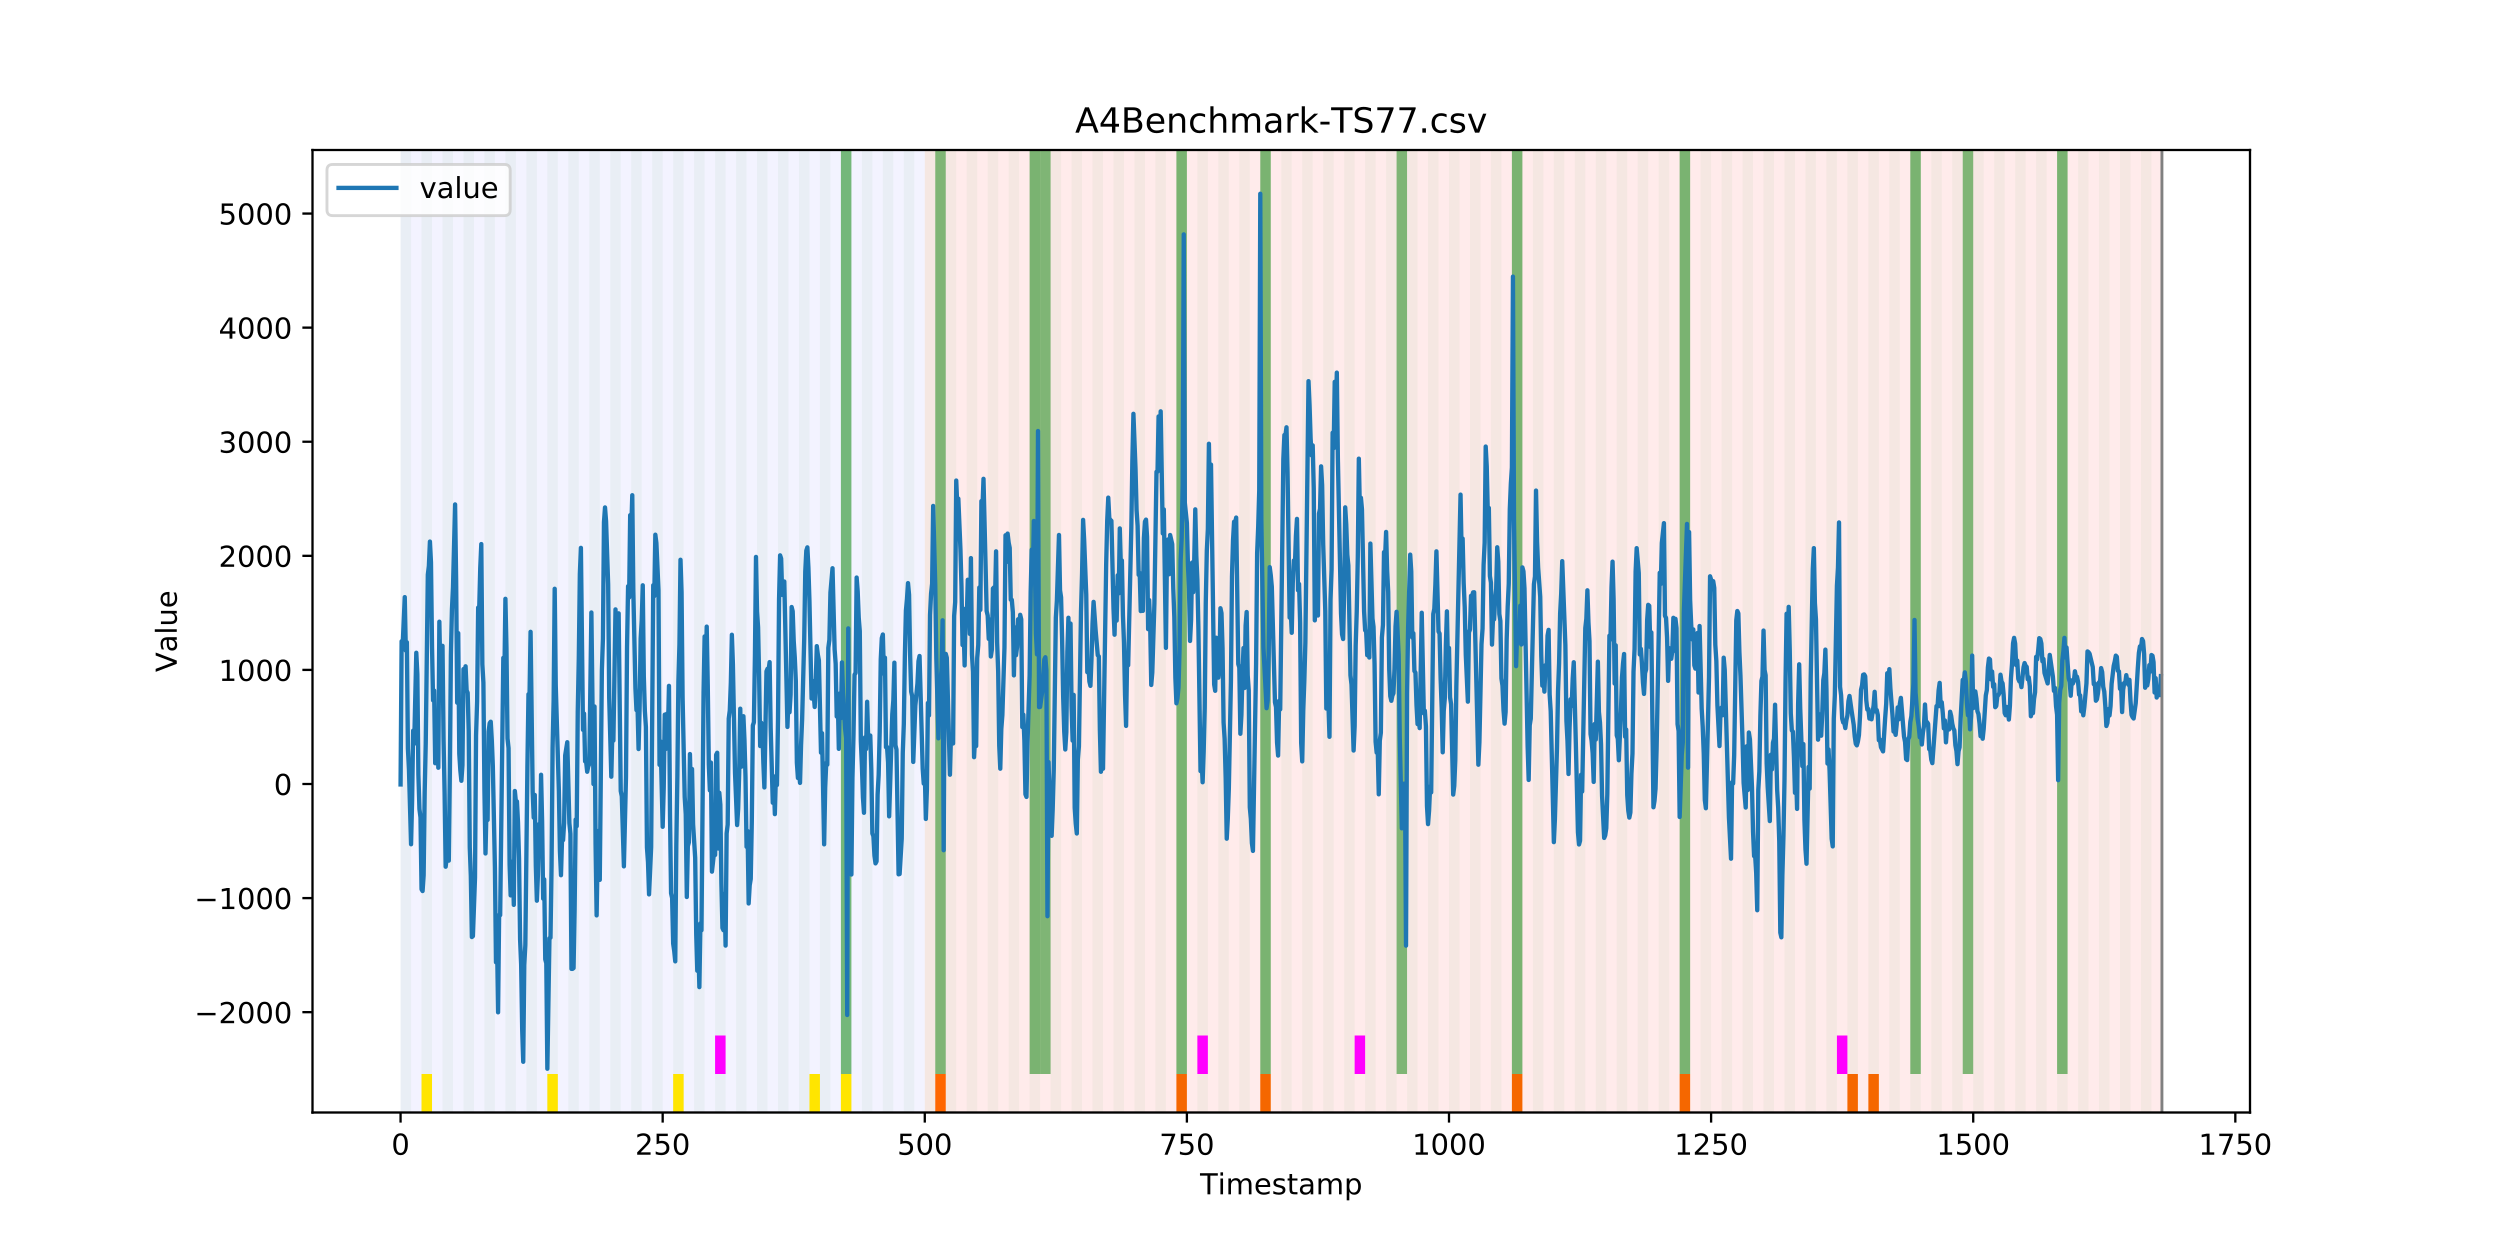 <?xml version="1.0" encoding="utf-8" standalone="no"?>
<!DOCTYPE svg PUBLIC "-//W3C//DTD SVG 1.1//EN"
  "http://www.w3.org/Graphics/SVG/1.1/DTD/svg11.dtd">
<!-- Created with matplotlib (https://matplotlib.org/) -->
<svg height="432pt" version="1.1" viewBox="0 0 864 432" width="864pt" xmlns="http://www.w3.org/2000/svg" xmlns:xlink="http://www.w3.org/1999/xlink">
 <defs>
  <style type="text/css">
*{stroke-linecap:butt;stroke-linejoin:round;}
  </style>
 </defs>
 <g id="figure_1">
  <g id="patch_1">
   <path d="M 0 432 
L 864 432 
L 864 0 
L 0 0 
z
" style="fill:#ffffff;"/>
  </g>
  <g id="axes_1">
   <g id="patch_2">
    <path d="M 108 384.48 
L 777.6 384.48 
L 777.6 51.84 
L 108 51.84 
z
" style="fill:#ffffff;"/>
   </g>
   <g id="patch_3">
    <path clip-path="url(#p3981ecf888)" d="M 138.436 384.48 
L 138.436 51.84 
L 319.605 51.84 
L 319.605 384.48 
z
" style="fill:#0000ff;opacity:0.05;"/>
   </g>
   <g id="patch_4">
    <path clip-path="url(#p3981ecf888)" d="M 319.605 384.48 
L 319.605 51.84 
L 747.164 51.84 
L 747.164 384.48 
z
" style="fill:#ff0000;opacity:0.08;"/>
   </g>
   <g id="patch_5">
    <path clip-path="url(#p3981ecf888)" d="M 138.436 384.48 
L 138.436 51.84 
L 142.06 51.84 
L 142.06 384.48 
z
" style="fill:#008000;opacity:0.04;"/>
   </g>
   <g id="patch_6">
    <path clip-path="url(#p3981ecf888)" d="M 323.229 384.48 
L 323.229 371.174 
L 326.852 371.174 
L 326.852 384.48 
z
" style="fill:#ff6600;"/>
   </g>
   <g id="patch_7">
    <path clip-path="url(#p3981ecf888)" d="M 145.683 384.48 
L 145.683 51.84 
L 149.306 51.84 
L 149.306 384.48 
z
" style="fill:#008000;opacity:0.04;"/>
   </g>
   <g id="patch_8">
    <path clip-path="url(#p3981ecf888)" d="M 145.683 384.48 
L 145.683 371.174 
L 149.306 371.174 
L 149.306 384.48 
z
" style="fill:#ffe500;"/>
   </g>
   <g id="patch_9">
    <path clip-path="url(#p3981ecf888)" d="M 152.93 384.48 
L 152.93 51.84 
L 156.553 51.84 
L 156.553 384.48 
z
" style="fill:#008000;opacity:0.04;"/>
   </g>
   <g id="patch_10">
    <path clip-path="url(#p3981ecf888)" d="M 160.177 384.48 
L 160.177 51.84 
L 163.8 51.84 
L 163.8 384.48 
z
" style="fill:#008000;opacity:0.04;"/>
   </g>
   <g id="patch_11">
    <path clip-path="url(#p3981ecf888)" d="M 167.423 384.48 
L 167.423 51.84 
L 171.047 51.84 
L 171.047 384.48 
z
" style="fill:#008000;opacity:0.04;"/>
   </g>
   <g id="patch_12">
    <path clip-path="url(#p3981ecf888)" d="M 174.67 384.48 
L 174.67 51.84 
L 178.294 51.84 
L 178.294 384.48 
z
" style="fill:#008000;opacity:0.04;"/>
   </g>
   <g id="patch_13">
    <path clip-path="url(#p3981ecf888)" d="M 181.917 384.48 
L 181.917 51.84 
L 185.54 51.84 
L 185.54 384.48 
z
" style="fill:#008000;opacity:0.04;"/>
   </g>
   <g id="patch_14">
    <path clip-path="url(#p3981ecf888)" d="M 189.164 384.48 
L 189.164 51.84 
L 192.787 51.84 
L 192.787 384.48 
z
" style="fill:#008000;opacity:0.04;"/>
   </g>
   <g id="patch_15">
    <path clip-path="url(#p3981ecf888)" d="M 189.164 384.48 
L 189.164 371.174 
L 192.787 371.174 
L 192.787 384.48 
z
" style="fill:#ffe500;"/>
   </g>
   <g id="patch_16">
    <path clip-path="url(#p3981ecf888)" d="M 196.41 384.48 
L 196.41 51.84 
L 200.034 51.84 
L 200.034 384.48 
z
" style="fill:#008000;opacity:0.04;"/>
   </g>
   <g id="patch_17">
    <path clip-path="url(#p3981ecf888)" d="M 203.657 384.48 
L 203.657 51.84 
L 207.281 51.84 
L 207.281 384.48 
z
" style="fill:#008000;opacity:0.04;"/>
   </g>
   <g id="patch_18">
    <path clip-path="url(#p3981ecf888)" d="M 210.904 384.48 
L 210.904 51.84 
L 214.527 51.84 
L 214.527 384.48 
z
" style="fill:#008000;opacity:0.04;"/>
   </g>
   <g id="patch_19">
    <path clip-path="url(#p3981ecf888)" d="M 218.151 384.48 
L 218.151 51.84 
L 221.774 51.84 
L 221.774 384.48 
z
" style="fill:#008000;opacity:0.04;"/>
   </g>
   <g id="patch_20">
    <path clip-path="url(#p3981ecf888)" d="M 225.397 384.48 
L 225.397 51.84 
L 229.021 51.84 
L 229.021 384.48 
z
" style="fill:#008000;opacity:0.04;"/>
   </g>
   <g id="patch_21">
    <path clip-path="url(#p3981ecf888)" d="M 406.566 384.48 
L 406.566 371.174 
L 410.19 371.174 
L 410.19 384.48 
z
" style="fill:#ff6600;"/>
   </g>
   <g id="patch_22">
    <path clip-path="url(#p3981ecf888)" d="M 232.644 384.48 
L 232.644 51.84 
L 236.268 51.84 
L 236.268 384.48 
z
" style="fill:#008000;opacity:0.04;"/>
   </g>
   <g id="patch_23">
    <path clip-path="url(#p3981ecf888)" d="M 232.644 384.48 
L 232.644 371.174 
L 236.268 371.174 
L 236.268 384.48 
z
" style="fill:#ffe500;"/>
   </g>
   <g id="patch_24">
    <path clip-path="url(#p3981ecf888)" d="M 239.891 384.48 
L 239.891 51.84 
L 243.514 51.84 
L 243.514 384.48 
z
" style="fill:#008000;opacity:0.04;"/>
   </g>
   <g id="patch_25">
    <path clip-path="url(#p3981ecf888)" d="M 247.138 384.48 
L 247.138 51.84 
L 250.761 51.84 
L 250.761 384.48 
z
" style="fill:#008000;opacity:0.04;"/>
   </g>
   <g id="patch_26">
    <path clip-path="url(#p3981ecf888)" d="M 247.138 371.174 
L 247.138 357.869 
L 250.761 357.869 
L 250.761 371.174 
z
" style="fill:#ff00ff;"/>
   </g>
   <g id="patch_27">
    <path clip-path="url(#p3981ecf888)" d="M 254.384 384.48 
L 254.384 51.84 
L 258.008 51.84 
L 258.008 384.48 
z
" style="fill:#008000;opacity:0.04;"/>
   </g>
   <g id="patch_28">
    <path clip-path="url(#p3981ecf888)" d="M 435.553 384.48 
L 435.553 371.174 
L 439.177 371.174 
L 439.177 384.48 
z
" style="fill:#ff6600;"/>
   </g>
   <g id="patch_29">
    <path clip-path="url(#p3981ecf888)" d="M 261.631 384.48 
L 261.631 51.84 
L 265.255 51.84 
L 265.255 384.48 
z
" style="fill:#008000;opacity:0.04;"/>
   </g>
   <g id="patch_30">
    <path clip-path="url(#p3981ecf888)" d="M 268.878 384.48 
L 268.878 51.84 
L 272.501 51.84 
L 272.501 384.48 
z
" style="fill:#008000;opacity:0.04;"/>
   </g>
   <g id="patch_31">
    <path clip-path="url(#p3981ecf888)" d="M 276.125 384.48 
L 276.125 51.84 
L 279.748 51.84 
L 279.748 384.48 
z
" style="fill:#008000;opacity:0.04;"/>
   </g>
   <g id="patch_32">
    <path clip-path="url(#p3981ecf888)" d="M 279.748 384.48 
L 279.748 371.174 
L 283.371 371.174 
L 283.371 384.48 
z
" style="fill:#ffe500;"/>
   </g>
   <g id="patch_33">
    <path clip-path="url(#p3981ecf888)" d="M 283.371 384.48 
L 283.371 51.84 
L 286.995 51.84 
L 286.995 384.48 
z
" style="fill:#008000;opacity:0.04;"/>
   </g>
   <g id="patch_34">
    <path clip-path="url(#p3981ecf888)" d="M 290.618 384.48 
L 290.618 51.84 
L 294.242 51.84 
L 294.242 384.48 
z
" style="fill:#008000;opacity:0.04;"/>
   </g>
   <g id="patch_35">
    <path clip-path="url(#p3981ecf888)" d="M 290.618 371.174 
L 290.618 51.84 
L 294.242 51.84 
L 294.242 371.174 
z
" style="fill:#008000;opacity:0.5;"/>
   </g>
   <g id="patch_36">
    <path clip-path="url(#p3981ecf888)" d="M 290.618 384.48 
L 290.618 371.174 
L 294.242 371.174 
L 294.242 384.48 
z
" style="fill:#ffe500;"/>
   </g>
   <g id="patch_37">
    <path clip-path="url(#p3981ecf888)" d="M 297.865 384.48 
L 297.865 51.84 
L 301.488 51.84 
L 301.488 384.48 
z
" style="fill:#008000;opacity:0.04;"/>
   </g>
   <g id="patch_38">
    <path clip-path="url(#p3981ecf888)" d="M 305.112 384.48 
L 305.112 51.84 
L 308.735 51.84 
L 308.735 384.48 
z
" style="fill:#008000;opacity:0.04;"/>
   </g>
   <g id="patch_39">
    <path clip-path="url(#p3981ecf888)" d="M 312.358 384.48 
L 312.358 51.84 
L 315.982 51.84 
L 315.982 384.48 
z
" style="fill:#008000;opacity:0.04;"/>
   </g>
   <g id="patch_40">
    <path clip-path="url(#p3981ecf888)" d="M 319.605 384.48 
L 319.605 51.84 
L 323.229 51.84 
L 323.229 384.48 
z
" style="fill:#008000;opacity:0.04;"/>
   </g>
   <g id="patch_41">
    <path clip-path="url(#p3981ecf888)" d="M 323.229 371.174 
L 323.229 51.84 
L 326.852 51.84 
L 326.852 371.174 
z
" style="fill:#008000;opacity:0.5;"/>
   </g>
   <g id="patch_42">
    <path clip-path="url(#p3981ecf888)" d="M 326.852 384.48 
L 326.852 51.84 
L 330.475 51.84 
L 330.475 384.48 
z
" style="fill:#008000;opacity:0.04;"/>
   </g>
   <g id="patch_43">
    <path clip-path="url(#p3981ecf888)" d="M 334.099 384.48 
L 334.099 51.84 
L 337.722 51.84 
L 337.722 384.48 
z
" style="fill:#008000;opacity:0.04;"/>
   </g>
   <g id="patch_44">
    <path clip-path="url(#p3981ecf888)" d="M 341.345 384.48 
L 341.345 51.84 
L 344.969 51.84 
L 344.969 384.48 
z
" style="fill:#008000;opacity:0.04;"/>
   </g>
   <g id="patch_45">
    <path clip-path="url(#p3981ecf888)" d="M 522.514 384.48 
L 522.514 371.174 
L 526.138 371.174 
L 526.138 384.48 
z
" style="fill:#ff6600;"/>
   </g>
   <g id="patch_46">
    <path clip-path="url(#p3981ecf888)" d="M 348.592 384.48 
L 348.592 51.84 
L 352.216 51.84 
L 352.216 384.48 
z
" style="fill:#008000;opacity:0.04;"/>
   </g>
   <g id="patch_47">
    <path clip-path="url(#p3981ecf888)" d="M 355.839 384.48 
L 355.839 51.84 
L 359.462 51.84 
L 359.462 384.48 
z
" style="fill:#008000;opacity:0.04;"/>
   </g>
   <g id="patch_48">
    <path clip-path="url(#p3981ecf888)" d="M 355.839 371.174 
L 355.839 51.84 
L 359.462 51.84 
L 359.462 371.174 
z
" style="fill:#008000;opacity:0.5;"/>
   </g>
   <g id="patch_49">
    <path clip-path="url(#p3981ecf888)" d="M 359.462 371.174 
L 359.462 51.84 
L 363.086 51.84 
L 363.086 371.174 
z
" style="fill:#008000;opacity:0.5;"/>
   </g>
   <g id="patch_50">
    <path clip-path="url(#p3981ecf888)" d="M 363.086 384.48 
L 363.086 51.84 
L 366.709 51.84 
L 366.709 384.48 
z
" style="fill:#008000;opacity:0.04;"/>
   </g>
   <g id="patch_51">
    <path clip-path="url(#p3981ecf888)" d="M 370.332 384.48 
L 370.332 51.84 
L 373.956 51.84 
L 373.956 384.48 
z
" style="fill:#008000;opacity:0.04;"/>
   </g>
   <g id="patch_52">
    <path clip-path="url(#p3981ecf888)" d="M 377.579 384.48 
L 377.579 51.84 
L 381.203 51.84 
L 381.203 384.48 
z
" style="fill:#008000;opacity:0.04;"/>
   </g>
   <g id="patch_53">
    <path clip-path="url(#p3981ecf888)" d="M 384.826 384.48 
L 384.826 51.84 
L 388.449 51.84 
L 388.449 384.48 
z
" style="fill:#008000;opacity:0.04;"/>
   </g>
   <g id="patch_54">
    <path clip-path="url(#p3981ecf888)" d="M 392.073 384.48 
L 392.073 51.84 
L 395.696 51.84 
L 395.696 384.48 
z
" style="fill:#008000;opacity:0.04;"/>
   </g>
   <g id="patch_55">
    <path clip-path="url(#p3981ecf888)" d="M 399.319 384.48 
L 399.319 51.84 
L 402.943 51.84 
L 402.943 384.48 
z
" style="fill:#008000;opacity:0.04;"/>
   </g>
   <g id="patch_56">
    <path clip-path="url(#p3981ecf888)" d="M 580.488 384.48 
L 580.488 371.174 
L 584.112 371.174 
L 584.112 384.48 
z
" style="fill:#ff6600;"/>
   </g>
   <g id="patch_57">
    <path clip-path="url(#p3981ecf888)" d="M 406.566 384.48 
L 406.566 51.84 
L 410.19 51.84 
L 410.19 384.48 
z
" style="fill:#008000;opacity:0.04;"/>
   </g>
   <g id="patch_58">
    <path clip-path="url(#p3981ecf888)" d="M 406.566 371.174 
L 406.566 51.84 
L 410.19 51.84 
L 410.19 371.174 
z
" style="fill:#008000;opacity:0.5;"/>
   </g>
   <g id="patch_59">
    <path clip-path="url(#p3981ecf888)" d="M 413.813 384.48 
L 413.813 51.84 
L 417.436 51.84 
L 417.436 384.48 
z
" style="fill:#008000;opacity:0.04;"/>
   </g>
   <g id="patch_60">
    <path clip-path="url(#p3981ecf888)" d="M 413.813 371.174 
L 413.813 357.869 
L 417.436 357.869 
L 417.436 371.174 
z
" style="fill:#ff00ff;"/>
   </g>
   <g id="patch_61">
    <path clip-path="url(#p3981ecf888)" d="M 421.06 384.48 
L 421.06 51.84 
L 424.683 51.84 
L 424.683 384.48 
z
" style="fill:#008000;opacity:0.04;"/>
   </g>
   <g id="patch_62">
    <path clip-path="url(#p3981ecf888)" d="M 428.306 384.48 
L 428.306 51.84 
L 431.93 51.84 
L 431.93 384.48 
z
" style="fill:#008000;opacity:0.04;"/>
   </g>
   <g id="patch_63">
    <path clip-path="url(#p3981ecf888)" d="M 435.553 384.48 
L 435.553 51.84 
L 439.177 51.84 
L 439.177 384.48 
z
" style="fill:#008000;opacity:0.04;"/>
   </g>
   <g id="patch_64">
    <path clip-path="url(#p3981ecf888)" d="M 435.553 371.174 
L 435.553 51.84 
L 439.177 51.84 
L 439.177 371.174 
z
" style="fill:#008000;opacity:0.5;"/>
   </g>
   <g id="patch_65">
    <path clip-path="url(#p3981ecf888)" d="M 442.8 384.48 
L 442.8 51.84 
L 446.423 51.84 
L 446.423 384.48 
z
" style="fill:#008000;opacity:0.04;"/>
   </g>
   <g id="patch_66">
    <path clip-path="url(#p3981ecf888)" d="M 450.047 384.48 
L 450.047 51.84 
L 453.67 51.84 
L 453.67 384.48 
z
" style="fill:#008000;opacity:0.04;"/>
   </g>
   <g id="patch_67">
    <path clip-path="url(#p3981ecf888)" d="M 457.294 384.48 
L 457.294 51.84 
L 460.917 51.84 
L 460.917 384.48 
z
" style="fill:#008000;opacity:0.04;"/>
   </g>
   <g id="patch_68">
    <path clip-path="url(#p3981ecf888)" d="M 638.462 384.48 
L 638.462 371.174 
L 642.086 371.174 
L 642.086 384.48 
z
" style="fill:#ff6600;"/>
   </g>
   <g id="patch_69">
    <path clip-path="url(#p3981ecf888)" d="M 464.54 384.48 
L 464.54 51.84 
L 468.164 51.84 
L 468.164 384.48 
z
" style="fill:#008000;opacity:0.04;"/>
   </g>
   <g id="patch_70">
    <path clip-path="url(#p3981ecf888)" d="M 645.709 384.48 
L 645.709 371.174 
L 649.332 371.174 
L 649.332 384.48 
z
" style="fill:#ff6600;"/>
   </g>
   <g id="patch_71">
    <path clip-path="url(#p3981ecf888)" d="M 468.164 371.174 
L 468.164 357.869 
L 471.787 357.869 
L 471.787 371.174 
z
" style="fill:#ff00ff;"/>
   </g>
   <g id="patch_72">
    <path clip-path="url(#p3981ecf888)" d="M 471.787 384.48 
L 471.787 51.84 
L 475.41 51.84 
L 475.41 384.48 
z
" style="fill:#008000;opacity:0.04;"/>
   </g>
   <g id="patch_73">
    <path clip-path="url(#p3981ecf888)" d="M 479.034 384.48 
L 479.034 51.84 
L 482.657 51.84 
L 482.657 384.48 
z
" style="fill:#008000;opacity:0.04;"/>
   </g>
   <g id="patch_74">
    <path clip-path="url(#p3981ecf888)" d="M 482.657 371.174 
L 482.657 51.84 
L 486.281 51.84 
L 486.281 371.174 
z
" style="fill:#008000;opacity:0.5;"/>
   </g>
   <g id="patch_75">
    <path clip-path="url(#p3981ecf888)" d="M 486.281 384.48 
L 486.281 51.84 
L 489.904 51.84 
L 489.904 384.48 
z
" style="fill:#008000;opacity:0.04;"/>
   </g>
   <g id="patch_76">
    <path clip-path="url(#p3981ecf888)" d="M 493.527 384.48 
L 493.527 51.84 
L 497.151 51.84 
L 497.151 384.48 
z
" style="fill:#008000;opacity:0.04;"/>
   </g>
   <g id="patch_77">
    <path clip-path="url(#p3981ecf888)" d="M 500.774 384.48 
L 500.774 51.84 
L 504.397 51.84 
L 504.397 384.48 
z
" style="fill:#008000;opacity:0.04;"/>
   </g>
   <g id="patch_78">
    <path clip-path="url(#p3981ecf888)" d="M 508.021 384.48 
L 508.021 51.84 
L 511.644 51.84 
L 511.644 384.48 
z
" style="fill:#008000;opacity:0.04;"/>
   </g>
   <g id="patch_79">
    <path clip-path="url(#p3981ecf888)" d="M 515.268 384.48 
L 515.268 51.84 
L 518.891 51.84 
L 518.891 384.48 
z
" style="fill:#008000;opacity:0.04;"/>
   </g>
   <g id="patch_80">
    <path clip-path="url(#p3981ecf888)" d="M 522.514 384.48 
L 522.514 51.84 
L 526.138 51.84 
L 526.138 384.48 
z
" style="fill:#008000;opacity:0.04;"/>
   </g>
   <g id="patch_81">
    <path clip-path="url(#p3981ecf888)" d="M 522.514 371.174 
L 522.514 51.84 
L 526.138 51.84 
L 526.138 371.174 
z
" style="fill:#008000;opacity:0.5;"/>
   </g>
   <g id="patch_82">
    <path clip-path="url(#p3981ecf888)" d="M 529.761 384.48 
L 529.761 51.84 
L 533.384 51.84 
L 533.384 384.48 
z
" style="fill:#008000;opacity:0.04;"/>
   </g>
   <g id="patch_83">
    <path clip-path="url(#p3981ecf888)" d="M 537.008 384.48 
L 537.008 51.84 
L 540.631 51.84 
L 540.631 384.48 
z
" style="fill:#008000;opacity:0.04;"/>
   </g>
   <g id="patch_84">
    <path clip-path="url(#p3981ecf888)" d="M 544.255 384.48 
L 544.255 51.84 
L 547.878 51.84 
L 547.878 384.48 
z
" style="fill:#008000;opacity:0.04;"/>
   </g>
   <g id="patch_85">
    <path clip-path="url(#p3981ecf888)" d="M 551.501 384.48 
L 551.501 51.84 
L 555.125 51.84 
L 555.125 384.48 
z
" style="fill:#008000;opacity:0.04;"/>
   </g>
   <g id="patch_86">
    <path clip-path="url(#p3981ecf888)" d="M 558.748 384.48 
L 558.748 51.84 
L 562.371 51.84 
L 562.371 384.48 
z
" style="fill:#008000;opacity:0.04;"/>
   </g>
   <g id="patch_87">
    <path clip-path="url(#p3981ecf888)" d="M 565.995 384.48 
L 565.995 51.84 
L 569.618 51.84 
L 569.618 384.48 
z
" style="fill:#008000;opacity:0.04;"/>
   </g>
   <g id="patch_88">
    <path clip-path="url(#p3981ecf888)" d="M 573.242 384.48 
L 573.242 51.84 
L 576.865 51.84 
L 576.865 384.48 
z
" style="fill:#008000;opacity:0.04;"/>
   </g>
   <g id="patch_89">
    <path clip-path="url(#p3981ecf888)" d="M 580.488 384.48 
L 580.488 51.84 
L 584.112 51.84 
L 584.112 384.48 
z
" style="fill:#008000;opacity:0.04;"/>
   </g>
   <g id="patch_90">
    <path clip-path="url(#p3981ecf888)" d="M 580.488 371.174 
L 580.488 51.84 
L 584.112 51.84 
L 584.112 371.174 
z
" style="fill:#008000;opacity:0.5;"/>
   </g>
   <g id="patch_91">
    <path clip-path="url(#p3981ecf888)" d="M 587.735 384.48 
L 587.735 51.84 
L 591.358 51.84 
L 591.358 384.48 
z
" style="fill:#008000;opacity:0.04;"/>
   </g>
   <g id="patch_92">
    <path clip-path="url(#p3981ecf888)" d="M 594.982 384.48 
L 594.982 51.84 
L 598.605 51.84 
L 598.605 384.48 
z
" style="fill:#008000;opacity:0.04;"/>
   </g>
   <g id="patch_93">
    <path clip-path="url(#p3981ecf888)" d="M 602.229 384.48 
L 602.229 51.84 
L 605.852 51.84 
L 605.852 384.48 
z
" style="fill:#008000;opacity:0.04;"/>
   </g>
   <g id="patch_94">
    <path clip-path="url(#p3981ecf888)" d="M 609.475 384.48 
L 609.475 51.84 
L 613.099 51.84 
L 613.099 384.48 
z
" style="fill:#008000;opacity:0.04;"/>
   </g>
   <g id="patch_95">
    <path clip-path="url(#p3981ecf888)" d="M 616.722 384.48 
L 616.722 51.84 
L 620.345 51.84 
L 620.345 384.48 
z
" style="fill:#008000;opacity:0.04;"/>
   </g>
   <g id="patch_96">
    <path clip-path="url(#p3981ecf888)" d="M 623.969 384.48 
L 623.969 51.84 
L 627.592 51.84 
L 627.592 384.48 
z
" style="fill:#008000;opacity:0.04;"/>
   </g>
   <g id="patch_97">
    <path clip-path="url(#p3981ecf888)" d="M 631.216 384.48 
L 631.216 51.84 
L 634.839 51.84 
L 634.839 384.48 
z
" style="fill:#008000;opacity:0.04;"/>
   </g>
   <g id="patch_98">
    <path clip-path="url(#p3981ecf888)" d="M 634.839 371.174 
L 634.839 357.869 
L 638.462 357.869 
L 638.462 371.174 
z
" style="fill:#ff00ff;"/>
   </g>
   <g id="patch_99">
    <path clip-path="url(#p3981ecf888)" d="M 638.462 384.48 
L 638.462 51.84 
L 642.086 51.84 
L 642.086 384.48 
z
" style="fill:#008000;opacity:0.04;"/>
   </g>
   <g id="patch_100">
    <path clip-path="url(#p3981ecf888)" d="M 645.709 384.48 
L 645.709 51.84 
L 649.332 51.84 
L 649.332 384.48 
z
" style="fill:#008000;opacity:0.04;"/>
   </g>
   <g id="patch_101">
    <path clip-path="url(#p3981ecf888)" d="M 652.956 384.48 
L 652.956 51.84 
L 656.579 51.84 
L 656.579 384.48 
z
" style="fill:#008000;opacity:0.04;"/>
   </g>
   <g id="patch_102">
    <path clip-path="url(#p3981ecf888)" d="M 660.203 384.48 
L 660.203 51.84 
L 663.826 51.84 
L 663.826 384.48 
z
" style="fill:#008000;opacity:0.04;"/>
   </g>
   <g id="patch_103">
    <path clip-path="url(#p3981ecf888)" d="M 660.203 371.174 
L 660.203 51.84 
L 663.826 51.84 
L 663.826 371.174 
z
" style="fill:#008000;opacity:0.5;"/>
   </g>
   <g id="patch_104">
    <path clip-path="url(#p3981ecf888)" d="M 667.449 384.48 
L 667.449 51.84 
L 671.073 51.84 
L 671.073 384.48 
z
" style="fill:#008000;opacity:0.04;"/>
   </g>
   <g id="patch_105">
    <path clip-path="url(#p3981ecf888)" d="M 674.696 384.48 
L 674.696 51.84 
L 678.319 51.84 
L 678.319 384.48 
z
" style="fill:#008000;opacity:0.04;"/>
   </g>
   <g id="patch_106">
    <path clip-path="url(#p3981ecf888)" d="M 678.319 371.174 
L 678.319 51.84 
L 681.943 51.84 
L 681.943 371.174 
z
" style="fill:#008000;opacity:0.5;"/>
   </g>
   <g id="patch_107">
    <path clip-path="url(#p3981ecf888)" d="M 681.943 384.48 
L 681.943 51.84 
L 685.566 51.84 
L 685.566 384.48 
z
" style="fill:#008000;opacity:0.04;"/>
   </g>
   <g id="patch_108">
    <path clip-path="url(#p3981ecf888)" d="M 689.19 384.48 
L 689.19 51.84 
L 692.813 51.84 
L 692.813 384.48 
z
" style="fill:#008000;opacity:0.04;"/>
   </g>
   <g id="patch_109">
    <path clip-path="url(#p3981ecf888)" d="M 696.436 384.48 
L 696.436 51.84 
L 700.06 51.84 
L 700.06 384.48 
z
" style="fill:#008000;opacity:0.04;"/>
   </g>
   <g id="patch_110">
    <path clip-path="url(#p3981ecf888)" d="M 703.683 384.48 
L 703.683 51.84 
L 707.306 51.84 
L 707.306 384.48 
z
" style="fill:#008000;opacity:0.04;"/>
   </g>
   <g id="patch_111">
    <path clip-path="url(#p3981ecf888)" d="M 710.93 384.48 
L 710.93 51.84 
L 714.553 51.84 
L 714.553 384.48 
z
" style="fill:#008000;opacity:0.04;"/>
   </g>
   <g id="patch_112">
    <path clip-path="url(#p3981ecf888)" d="M 710.93 371.174 
L 710.93 51.84 
L 714.553 51.84 
L 714.553 371.174 
z
" style="fill:#008000;opacity:0.5;"/>
   </g>
   <g id="patch_113">
    <path clip-path="url(#p3981ecf888)" d="M 718.177 384.48 
L 718.177 51.84 
L 721.8 51.84 
L 721.8 384.48 
z
" style="fill:#008000;opacity:0.04;"/>
   </g>
   <g id="patch_114">
    <path clip-path="url(#p3981ecf888)" d="M 725.423 384.48 
L 725.423 51.84 
L 729.047 51.84 
L 729.047 384.48 
z
" style="fill:#008000;opacity:0.04;"/>
   </g>
   <g id="patch_115">
    <path clip-path="url(#p3981ecf888)" d="M 732.67 384.48 
L 732.67 51.84 
L 736.294 51.84 
L 736.294 384.48 
z
" style="fill:#008000;opacity:0.04;"/>
   </g>
   <g id="patch_116">
    <path clip-path="url(#p3981ecf888)" d="M 739.917 384.48 
L 739.917 51.84 
L 743.54 51.84 
L 743.54 384.48 
z
" style="fill:#008000;opacity:0.04;"/>
   </g>
   <g id="matplotlib.axis_1">
    <g id="xtick_1">
     <g id="line2d_1">
      <defs>
       <path d="M 0 0 
L 0 3.5 
" id="m769adb0cb5" style="stroke:#000000;stroke-width:0.8;"/>
      </defs>
      <g>
       <use style="stroke:#000000;stroke-width:0.8;" x="138.436" xlink:href="#m769adb0cb5" y="384.48"/>
      </g>
     </g>
     <g id="text_1">
      <!-- 0 -->
      <defs>
       <path d="M 31.781 66.406 
Q 24.172 66.406 20.328 58.906 
Q 16.5 51.422 16.5 36.375 
Q 16.5 21.391 20.328 13.891 
Q 24.172 6.391 31.781 6.391 
Q 39.453 6.391 43.281 13.891 
Q 47.125 21.391 47.125 36.375 
Q 47.125 51.422 43.281 58.906 
Q 39.453 66.406 31.781 66.406 
z
M 31.781 74.219 
Q 44.047 74.219 50.516 64.516 
Q 56.984 54.828 56.984 36.375 
Q 56.984 17.969 50.516 8.266 
Q 44.047 -1.422 31.781 -1.422 
Q 19.531 -1.422 13.062 8.266 
Q 6.594 17.969 6.594 36.375 
Q 6.594 54.828 13.062 64.516 
Q 19.531 74.219 31.781 74.219 
z
" id="DejaVuSans-48"/>
      </defs>
      <g transform="translate(135.255 399.078)scale(0.1 -0.1)">
       <use xlink:href="#DejaVuSans-48"/>
      </g>
     </g>
    </g>
    <g id="xtick_2">
     <g id="line2d_2">
      <g>
       <use style="stroke:#000000;stroke-width:0.8;" x="229.021" xlink:href="#m769adb0cb5" y="384.48"/>
      </g>
     </g>
     <g id="text_2">
      <!-- 250 -->
      <defs>
       <path d="M 19.188 8.297 
L 53.609 8.297 
L 53.609 0 
L 7.328 0 
L 7.328 8.297 
Q 12.938 14.109 22.625 23.891 
Q 32.328 33.688 34.812 36.531 
Q 39.547 41.844 41.422 45.531 
Q 43.312 49.219 43.312 52.781 
Q 43.312 58.594 39.234 62.25 
Q 35.156 65.922 28.609 65.922 
Q 23.969 65.922 18.812 64.312 
Q 13.672 62.703 7.812 59.422 
L 7.812 69.391 
Q 13.766 71.781 18.938 73 
Q 24.125 74.219 28.422 74.219 
Q 39.75 74.219 46.484 68.547 
Q 53.219 62.891 53.219 53.422 
Q 53.219 48.922 51.531 44.891 
Q 49.859 40.875 45.406 35.406 
Q 44.188 33.984 37.641 27.219 
Q 31.109 20.453 19.188 8.297 
z
" id="DejaVuSans-50"/>
       <path d="M 10.797 72.906 
L 49.516 72.906 
L 49.516 64.594 
L 19.828 64.594 
L 19.828 46.734 
Q 21.969 47.469 24.109 47.828 
Q 26.266 48.188 28.422 48.188 
Q 40.625 48.188 47.75 41.5 
Q 54.891 34.812 54.891 23.391 
Q 54.891 11.625 47.562 5.094 
Q 40.234 -1.422 26.906 -1.422 
Q 22.312 -1.422 17.547 -0.641 
Q 12.797 0.141 7.719 1.703 
L 7.719 11.625 
Q 12.109 9.234 16.797 8.062 
Q 21.484 6.891 26.703 6.891 
Q 35.156 6.891 40.078 11.328 
Q 45.016 15.766 45.016 23.391 
Q 45.016 31 40.078 35.438 
Q 35.156 39.891 26.703 39.891 
Q 22.75 39.891 18.812 39.016 
Q 14.891 38.141 10.797 36.281 
z
" id="DejaVuSans-53"/>
      </defs>
      <g transform="translate(219.477 399.078)scale(0.1 -0.1)">
       <use xlink:href="#DejaVuSans-50"/>
       <use x="63.623" xlink:href="#DejaVuSans-53"/>
       <use x="127.246" xlink:href="#DejaVuSans-48"/>
      </g>
     </g>
    </g>
    <g id="xtick_3">
     <g id="line2d_3">
      <g>
       <use style="stroke:#000000;stroke-width:0.8;" x="319.605" xlink:href="#m769adb0cb5" y="384.48"/>
      </g>
     </g>
     <g id="text_3">
      <!-- 500 -->
      <g transform="translate(310.061 399.078)scale(0.1 -0.1)">
       <use xlink:href="#DejaVuSans-53"/>
       <use x="63.623" xlink:href="#DejaVuSans-48"/>
       <use x="127.246" xlink:href="#DejaVuSans-48"/>
      </g>
     </g>
    </g>
    <g id="xtick_4">
     <g id="line2d_4">
      <g>
       <use style="stroke:#000000;stroke-width:0.8;" x="410.19" xlink:href="#m769adb0cb5" y="384.48"/>
      </g>
     </g>
     <g id="text_4">
      <!-- 750 -->
      <defs>
       <path d="M 8.203 72.906 
L 55.078 72.906 
L 55.078 68.703 
L 28.609 0 
L 18.312 0 
L 43.219 64.594 
L 8.203 64.594 
z
" id="DejaVuSans-55"/>
      </defs>
      <g transform="translate(400.646 399.078)scale(0.1 -0.1)">
       <use xlink:href="#DejaVuSans-55"/>
       <use x="63.623" xlink:href="#DejaVuSans-53"/>
       <use x="127.246" xlink:href="#DejaVuSans-48"/>
      </g>
     </g>
    </g>
    <g id="xtick_5">
     <g id="line2d_5">
      <g>
       <use style="stroke:#000000;stroke-width:0.8;" x="500.774" xlink:href="#m769adb0cb5" y="384.48"/>
      </g>
     </g>
     <g id="text_5">
      <!-- 1000 -->
      <defs>
       <path d="M 12.406 8.297 
L 28.516 8.297 
L 28.516 63.922 
L 10.984 60.406 
L 10.984 69.391 
L 28.422 72.906 
L 38.281 72.906 
L 38.281 8.297 
L 54.391 8.297 
L 54.391 0 
L 12.406 0 
z
" id="DejaVuSans-49"/>
      </defs>
      <g transform="translate(488.049 399.078)scale(0.1 -0.1)">
       <use xlink:href="#DejaVuSans-49"/>
       <use x="63.623" xlink:href="#DejaVuSans-48"/>
       <use x="127.246" xlink:href="#DejaVuSans-48"/>
       <use x="190.869" xlink:href="#DejaVuSans-48"/>
      </g>
     </g>
    </g>
    <g id="xtick_6">
     <g id="line2d_6">
      <g>
       <use style="stroke:#000000;stroke-width:0.8;" x="591.358" xlink:href="#m769adb0cb5" y="384.48"/>
      </g>
     </g>
     <g id="text_6">
      <!-- 1250 -->
      <g transform="translate(578.633 399.078)scale(0.1 -0.1)">
       <use xlink:href="#DejaVuSans-49"/>
       <use x="63.623" xlink:href="#DejaVuSans-50"/>
       <use x="127.246" xlink:href="#DejaVuSans-53"/>
       <use x="190.869" xlink:href="#DejaVuSans-48"/>
      </g>
     </g>
    </g>
    <g id="xtick_7">
     <g id="line2d_7">
      <g>
       <use style="stroke:#000000;stroke-width:0.8;" x="681.943" xlink:href="#m769adb0cb5" y="384.48"/>
      </g>
     </g>
     <g id="text_7">
      <!-- 1500 -->
      <g transform="translate(669.218 399.078)scale(0.1 -0.1)">
       <use xlink:href="#DejaVuSans-49"/>
       <use x="63.623" xlink:href="#DejaVuSans-53"/>
       <use x="127.246" xlink:href="#DejaVuSans-48"/>
       <use x="190.869" xlink:href="#DejaVuSans-48"/>
      </g>
     </g>
    </g>
    <g id="xtick_8">
     <g id="line2d_8">
      <g>
       <use style="stroke:#000000;stroke-width:0.8;" x="772.527" xlink:href="#m769adb0cb5" y="384.48"/>
      </g>
     </g>
     <g id="text_8">
      <!-- 1750 -->
      <g transform="translate(759.802 399.078)scale(0.1 -0.1)">
       <use xlink:href="#DejaVuSans-49"/>
       <use x="63.623" xlink:href="#DejaVuSans-55"/>
       <use x="127.246" xlink:href="#DejaVuSans-53"/>
       <use x="190.869" xlink:href="#DejaVuSans-48"/>
      </g>
     </g>
    </g>
    <g id="text_9">
     <!-- Timestamp -->
     <defs>
      <path d="M -0.297 72.906 
L 61.375 72.906 
L 61.375 64.594 
L 35.5 64.594 
L 35.5 0 
L 25.594 0 
L 25.594 64.594 
L -0.297 64.594 
z
" id="DejaVuSans-84"/>
      <path d="M 9.422 54.688 
L 18.406 54.688 
L 18.406 0 
L 9.422 0 
z
M 9.422 75.984 
L 18.406 75.984 
L 18.406 64.594 
L 9.422 64.594 
z
" id="DejaVuSans-105"/>
      <path d="M 52 44.188 
Q 55.375 50.25 60.062 53.125 
Q 64.75 56 71.094 56 
Q 79.641 56 84.281 50.016 
Q 88.922 44.047 88.922 33.016 
L 88.922 0 
L 79.891 0 
L 79.891 32.719 
Q 79.891 40.578 77.094 44.375 
Q 74.312 48.188 68.609 48.188 
Q 61.625 48.188 57.562 43.547 
Q 53.516 38.922 53.516 30.906 
L 53.516 0 
L 44.484 0 
L 44.484 32.719 
Q 44.484 40.625 41.703 44.406 
Q 38.922 48.188 33.109 48.188 
Q 26.219 48.188 22.156 43.531 
Q 18.109 38.875 18.109 30.906 
L 18.109 0 
L 9.078 0 
L 9.078 54.688 
L 18.109 54.688 
L 18.109 46.188 
Q 21.188 51.219 25.484 53.609 
Q 29.781 56 35.688 56 
Q 41.656 56 45.828 52.969 
Q 50 49.953 52 44.188 
z
" id="DejaVuSans-109"/>
      <path d="M 56.203 29.594 
L 56.203 25.203 
L 14.891 25.203 
Q 15.484 15.922 20.484 11.062 
Q 25.484 6.203 34.422 6.203 
Q 39.594 6.203 44.453 7.469 
Q 49.312 8.734 54.109 11.281 
L 54.109 2.781 
Q 49.266 0.734 44.188 -0.344 
Q 39.109 -1.422 33.891 -1.422 
Q 20.797 -1.422 13.156 6.188 
Q 5.516 13.812 5.516 26.812 
Q 5.516 40.234 12.766 48.109 
Q 20.016 56 32.328 56 
Q 43.359 56 49.781 48.891 
Q 56.203 41.797 56.203 29.594 
z
M 47.219 32.234 
Q 47.125 39.594 43.094 43.984 
Q 39.062 48.391 32.422 48.391 
Q 24.906 48.391 20.391 44.141 
Q 15.875 39.891 15.188 32.172 
z
" id="DejaVuSans-101"/>
      <path d="M 44.281 53.078 
L 44.281 44.578 
Q 40.484 46.531 36.375 47.5 
Q 32.281 48.484 27.875 48.484 
Q 21.188 48.484 17.844 46.438 
Q 14.5 44.391 14.5 40.281 
Q 14.5 37.156 16.891 35.375 
Q 19.281 33.594 26.516 31.984 
L 29.594 31.297 
Q 39.156 29.25 43.188 25.516 
Q 47.219 21.781 47.219 15.094 
Q 47.219 7.469 41.188 3.016 
Q 35.156 -1.422 24.609 -1.422 
Q 20.219 -1.422 15.453 -0.562 
Q 10.688 0.297 5.422 2 
L 5.422 11.281 
Q 10.406 8.688 15.234 7.391 
Q 20.062 6.109 24.812 6.109 
Q 31.156 6.109 34.562 8.281 
Q 37.984 10.453 37.984 14.406 
Q 37.984 18.062 35.516 20.016 
Q 33.062 21.969 24.703 23.781 
L 21.578 24.516 
Q 13.234 26.266 9.516 29.906 
Q 5.812 33.547 5.812 39.891 
Q 5.812 47.609 11.281 51.797 
Q 16.75 56 26.812 56 
Q 31.781 56 36.172 55.266 
Q 40.578 54.547 44.281 53.078 
z
" id="DejaVuSans-115"/>
      <path d="M 18.312 70.219 
L 18.312 54.688 
L 36.812 54.688 
L 36.812 47.703 
L 18.312 47.703 
L 18.312 18.016 
Q 18.312 11.328 20.141 9.422 
Q 21.969 7.516 27.594 7.516 
L 36.812 7.516 
L 36.812 0 
L 27.594 0 
Q 17.188 0 13.234 3.875 
Q 9.281 7.766 9.281 18.016 
L 9.281 47.703 
L 2.688 47.703 
L 2.688 54.688 
L 9.281 54.688 
L 9.281 70.219 
z
" id="DejaVuSans-116"/>
      <path d="M 34.281 27.484 
Q 23.391 27.484 19.188 25 
Q 14.984 22.516 14.984 16.5 
Q 14.984 11.719 18.141 8.906 
Q 21.297 6.109 26.703 6.109 
Q 34.188 6.109 38.703 11.406 
Q 43.219 16.703 43.219 25.484 
L 43.219 27.484 
z
M 52.203 31.203 
L 52.203 0 
L 43.219 0 
L 43.219 8.297 
Q 40.141 3.328 35.547 0.953 
Q 30.953 -1.422 24.312 -1.422 
Q 15.922 -1.422 10.953 3.297 
Q 6 8.016 6 15.922 
Q 6 25.141 12.172 29.828 
Q 18.359 34.516 30.609 34.516 
L 43.219 34.516 
L 43.219 35.406 
Q 43.219 41.609 39.141 45 
Q 35.062 48.391 27.688 48.391 
Q 23 48.391 18.547 47.266 
Q 14.109 46.141 10.016 43.891 
L 10.016 52.203 
Q 14.938 54.109 19.578 55.047 
Q 24.219 56 28.609 56 
Q 40.484 56 46.344 49.844 
Q 52.203 43.703 52.203 31.203 
z
" id="DejaVuSans-97"/>
      <path d="M 18.109 8.203 
L 18.109 -20.797 
L 9.078 -20.797 
L 9.078 54.688 
L 18.109 54.688 
L 18.109 46.391 
Q 20.953 51.266 25.266 53.625 
Q 29.594 56 35.594 56 
Q 45.562 56 51.781 48.094 
Q 58.016 40.188 58.016 27.297 
Q 58.016 14.406 51.781 6.484 
Q 45.562 -1.422 35.594 -1.422 
Q 29.594 -1.422 25.266 0.953 
Q 20.953 3.328 18.109 8.203 
z
M 48.688 27.297 
Q 48.688 37.203 44.609 42.844 
Q 40.531 48.484 33.406 48.484 
Q 26.266 48.484 22.188 42.844 
Q 18.109 37.203 18.109 27.297 
Q 18.109 17.391 22.188 11.75 
Q 26.266 6.109 33.406 6.109 
Q 40.531 6.109 44.609 11.75 
Q 48.688 17.391 48.688 27.297 
z
" id="DejaVuSans-112"/>
     </defs>
     <g transform="translate(414.739 412.757)scale(0.1 -0.1)">
      <use xlink:href="#DejaVuSans-84"/>
      <use x="61.037" xlink:href="#DejaVuSans-105"/>
      <use x="88.82" xlink:href="#DejaVuSans-109"/>
      <use x="186.232" xlink:href="#DejaVuSans-101"/>
      <use x="247.756" xlink:href="#DejaVuSans-115"/>
      <use x="299.855" xlink:href="#DejaVuSans-116"/>
      <use x="339.064" xlink:href="#DejaVuSans-97"/>
      <use x="400.344" xlink:href="#DejaVuSans-109"/>
      <use x="497.756" xlink:href="#DejaVuSans-112"/>
     </g>
    </g>
   </g>
   <g id="matplotlib.axis_2">
    <g id="ytick_1">
     <g id="line2d_9">
      <defs>
       <path d="M 0 0 
L -3.5 0 
" id="m33b7f932d6" style="stroke:#000000;stroke-width:0.8;"/>
      </defs>
      <g>
       <use style="stroke:#000000;stroke-width:0.8;" x="108" xlink:href="#m33b7f932d6" y="349.81"/>
      </g>
     </g>
     <g id="text_10">
      <!-- −2000 -->
      <defs>
       <path d="M 10.594 35.5 
L 73.188 35.5 
L 73.188 27.203 
L 10.594 27.203 
z
" id="DejaVuSans-8722"/>
      </defs>
      <g transform="translate(67.17 353.609)scale(0.1 -0.1)">
       <use xlink:href="#DejaVuSans-8722"/>
       <use x="83.789" xlink:href="#DejaVuSans-50"/>
       <use x="147.412" xlink:href="#DejaVuSans-48"/>
       <use x="211.035" xlink:href="#DejaVuSans-48"/>
       <use x="274.658" xlink:href="#DejaVuSans-48"/>
      </g>
     </g>
    </g>
    <g id="ytick_2">
     <g id="line2d_10">
      <g>
       <use style="stroke:#000000;stroke-width:0.8;" x="108" xlink:href="#m33b7f932d6" y="310.381"/>
      </g>
     </g>
     <g id="text_11">
      <!-- −1000 -->
      <g transform="translate(67.17 314.18)scale(0.1 -0.1)">
       <use xlink:href="#DejaVuSans-8722"/>
       <use x="83.789" xlink:href="#DejaVuSans-49"/>
       <use x="147.412" xlink:href="#DejaVuSans-48"/>
       <use x="211.035" xlink:href="#DejaVuSans-48"/>
       <use x="274.658" xlink:href="#DejaVuSans-48"/>
      </g>
     </g>
    </g>
    <g id="ytick_3">
     <g id="line2d_11">
      <g>
       <use style="stroke:#000000;stroke-width:0.8;" x="108" xlink:href="#m33b7f932d6" y="270.951"/>
      </g>
     </g>
     <g id="text_12">
      <!-- 0 -->
      <g transform="translate(94.638 274.751)scale(0.1 -0.1)">
       <use xlink:href="#DejaVuSans-48"/>
      </g>
     </g>
    </g>
    <g id="ytick_4">
     <g id="line2d_12">
      <g>
       <use style="stroke:#000000;stroke-width:0.8;" x="108" xlink:href="#m33b7f932d6" y="231.522"/>
      </g>
     </g>
     <g id="text_13">
      <!-- 1000 -->
      <g transform="translate(75.55 235.321)scale(0.1 -0.1)">
       <use xlink:href="#DejaVuSans-49"/>
       <use x="63.623" xlink:href="#DejaVuSans-48"/>
       <use x="127.246" xlink:href="#DejaVuSans-48"/>
       <use x="190.869" xlink:href="#DejaVuSans-48"/>
      </g>
     </g>
    </g>
    <g id="ytick_5">
     <g id="line2d_13">
      <g>
       <use style="stroke:#000000;stroke-width:0.8;" x="108" xlink:href="#m33b7f932d6" y="192.093"/>
      </g>
     </g>
     <g id="text_14">
      <!-- 2000 -->
      <g transform="translate(75.55 195.892)scale(0.1 -0.1)">
       <use xlink:href="#DejaVuSans-50"/>
       <use x="63.623" xlink:href="#DejaVuSans-48"/>
       <use x="127.246" xlink:href="#DejaVuSans-48"/>
       <use x="190.869" xlink:href="#DejaVuSans-48"/>
      </g>
     </g>
    </g>
    <g id="ytick_6">
     <g id="line2d_14">
      <g>
       <use style="stroke:#000000;stroke-width:0.8;" x="108" xlink:href="#m33b7f932d6" y="152.663"/>
      </g>
     </g>
     <g id="text_15">
      <!-- 3000 -->
      <defs>
       <path d="M 40.578 39.312 
Q 47.656 37.797 51.625 33 
Q 55.609 28.219 55.609 21.188 
Q 55.609 10.406 48.188 4.484 
Q 40.766 -1.422 27.094 -1.422 
Q 22.516 -1.422 17.656 -0.516 
Q 12.797 0.391 7.625 2.203 
L 7.625 11.719 
Q 11.719 9.328 16.594 8.109 
Q 21.484 6.891 26.812 6.891 
Q 36.078 6.891 40.938 10.547 
Q 45.797 14.203 45.797 21.188 
Q 45.797 27.641 41.281 31.266 
Q 36.766 34.906 28.719 34.906 
L 20.219 34.906 
L 20.219 43.016 
L 29.109 43.016 
Q 36.375 43.016 40.234 45.922 
Q 44.094 48.828 44.094 54.297 
Q 44.094 59.906 40.109 62.906 
Q 36.141 65.922 28.719 65.922 
Q 24.656 65.922 20.016 65.031 
Q 15.375 64.156 9.812 62.312 
L 9.812 71.094 
Q 15.438 72.656 20.344 73.438 
Q 25.25 74.219 29.594 74.219 
Q 40.828 74.219 47.359 69.109 
Q 53.906 64.016 53.906 55.328 
Q 53.906 49.266 50.438 45.094 
Q 46.969 40.922 40.578 39.312 
z
" id="DejaVuSans-51"/>
      </defs>
      <g transform="translate(75.55 156.463)scale(0.1 -0.1)">
       <use xlink:href="#DejaVuSans-51"/>
       <use x="63.623" xlink:href="#DejaVuSans-48"/>
       <use x="127.246" xlink:href="#DejaVuSans-48"/>
       <use x="190.869" xlink:href="#DejaVuSans-48"/>
      </g>
     </g>
    </g>
    <g id="ytick_7">
     <g id="line2d_15">
      <g>
       <use style="stroke:#000000;stroke-width:0.8;" x="108" xlink:href="#m33b7f932d6" y="113.234"/>
      </g>
     </g>
     <g id="text_16">
      <!-- 4000 -->
      <defs>
       <path d="M 37.797 64.312 
L 12.891 25.391 
L 37.797 25.391 
z
M 35.203 72.906 
L 47.609 72.906 
L 47.609 25.391 
L 58.016 25.391 
L 58.016 17.188 
L 47.609 17.188 
L 47.609 0 
L 37.797 0 
L 37.797 17.188 
L 4.891 17.188 
L 4.891 26.703 
z
" id="DejaVuSans-52"/>
      </defs>
      <g transform="translate(75.55 117.033)scale(0.1 -0.1)">
       <use xlink:href="#DejaVuSans-52"/>
       <use x="63.623" xlink:href="#DejaVuSans-48"/>
       <use x="127.246" xlink:href="#DejaVuSans-48"/>
       <use x="190.869" xlink:href="#DejaVuSans-48"/>
      </g>
     </g>
    </g>
    <g id="ytick_8">
     <g id="line2d_16">
      <g>
       <use style="stroke:#000000;stroke-width:0.8;" x="108" xlink:href="#m33b7f932d6" y="73.805"/>
      </g>
     </g>
     <g id="text_17">
      <!-- 5000 -->
      <g transform="translate(75.55 77.604)scale(0.1 -0.1)">
       <use xlink:href="#DejaVuSans-53"/>
       <use x="63.623" xlink:href="#DejaVuSans-48"/>
       <use x="127.246" xlink:href="#DejaVuSans-48"/>
       <use x="190.869" xlink:href="#DejaVuSans-48"/>
      </g>
     </g>
    </g>
    <g id="text_18">
     <!-- Value -->
     <defs>
      <path d="M 28.609 0 
L 0.781 72.906 
L 11.078 72.906 
L 34.188 11.531 
L 57.328 72.906 
L 67.578 72.906 
L 39.797 0 
z
" id="DejaVuSans-86"/>
      <path d="M 9.422 75.984 
L 18.406 75.984 
L 18.406 0 
L 9.422 0 
z
" id="DejaVuSans-108"/>
      <path d="M 8.5 21.578 
L 8.5 54.688 
L 17.484 54.688 
L 17.484 21.922 
Q 17.484 14.156 20.5 10.266 
Q 23.531 6.391 29.594 6.391 
Q 36.859 6.391 41.078 11.031 
Q 45.312 15.672 45.312 23.688 
L 45.312 54.688 
L 54.297 54.688 
L 54.297 0 
L 45.312 0 
L 45.312 8.406 
Q 42.047 3.422 37.719 1 
Q 33.406 -1.422 27.688 -1.422 
Q 18.266 -1.422 13.375 4.438 
Q 8.5 10.297 8.5 21.578 
z
M 31.109 56 
z
" id="DejaVuSans-117"/>
     </defs>
     <g transform="translate(61.091 232.273)rotate(-90)scale(0.1 -0.1)">
      <use xlink:href="#DejaVuSans-86"/>
      <use x="68.299" xlink:href="#DejaVuSans-97"/>
      <use x="129.578" xlink:href="#DejaVuSans-108"/>
      <use x="157.361" xlink:href="#DejaVuSans-117"/>
      <use x="220.74" xlink:href="#DejaVuSans-101"/>
     </g>
    </g>
   </g>
   <g id="line2d_17">
    <path clip-path="url(#p3981ecf888)" d="M 138.436 271.107 
L 138.799 221.625 
L 139.161 222.952 
L 139.886 206.364 
L 140.248 224.853 
L 140.61 221.961 
L 140.973 258.736 
L 141.335 265.921 
L 142.06 291.779 
L 142.422 276.716 
L 142.784 252.518 
L 143.147 257.056 
L 143.871 225.59 
L 144.234 232.986 
L 144.596 267.664 
L 144.958 279.612 
L 145.321 282.495 
L 145.683 307.345 
L 146.045 307.942 
L 146.408 302.524 
L 146.77 273.801 
L 147.132 256.945 
L 147.857 198.578 
L 148.219 195.63 
L 148.582 187.168 
L 148.944 194.344 
L 149.306 223.356 
L 149.669 242.04 
L 150.031 238.662 
L 150.394 263.77 
L 150.756 258.723 
L 151.118 248.663 
L 151.481 265.334 
L 151.843 214.856 
L 152.205 234.108 
L 152.568 238.834 
L 152.93 223.199 
L 153.292 255.532 
L 153.655 274.153 
L 154.017 299.533 
L 154.379 296.505 
L 154.742 296.776 
L 155.104 297.437 
L 155.466 266.957 
L 155.829 226.337 
L 156.191 210.596 
L 156.553 203.063 
L 157.278 174.329 
L 157.64 200.51 
L 158.003 242.854 
L 158.365 218.819 
L 158.727 260.487 
L 159.09 266.235 
L 159.452 269.842 
L 159.814 264.492 
L 160.177 231.244 
L 160.539 232.399 
L 160.901 230.275 
L 161.264 238.609 
L 161.626 239.434 
L 161.988 252.691 
L 162.351 292.882 
L 162.713 302.636 
L 163.075 323.844 
L 163.438 323.515 
L 164.162 303.374 
L 164.525 254.098 
L 164.887 242.39 
L 165.249 209.977 
L 165.612 210.426 
L 165.974 196.252 
L 166.336 188.024 
L 166.699 229.574 
L 167.061 235.906 
L 167.423 273.532 
L 167.786 294.962 
L 168.148 278.652 
L 168.51 283.378 
L 168.873 252.82 
L 169.235 249.925 
L 169.597 249.426 
L 169.96 255.73 
L 170.322 264.772 
L 171.047 300.009 
L 171.409 332.563 
L 171.771 325.194 
L 172.134 349.861 
L 172.496 316.238 
L 172.858 316.276 
L 173.945 227.349 
L 174.308 234.212 
L 174.67 206.948 
L 175.032 223.832 
L 175.395 255.192 
L 175.757 258.56 
L 176.119 298.831 
L 176.482 309.453 
L 176.844 307.269 
L 177.206 297.735 
L 177.569 312.725 
L 177.931 273.364 
L 178.294 277.147 
L 178.656 276.971 
L 179.018 284.166 
L 179.381 296.895 
L 179.743 324.702 
L 180.105 333.321 
L 180.468 355.881 
L 180.83 366.956 
L 181.192 333.458 
L 181.555 326.593 
L 182.279 264.279 
L 182.642 239.926 
L 183.004 240.516 
L 183.366 218.361 
L 184.091 273.683 
L 184.453 282.569 
L 184.816 274.727 
L 185.178 299.197 
L 185.54 311.28 
L 185.903 302.305 
L 186.265 284.847 
L 186.627 290.913 
L 186.99 267.755 
L 187.352 283.664 
L 187.714 310.57 
L 188.077 303.908 
L 188.439 331.543 
L 188.801 332.895 
L 189.164 369.36 
L 189.888 324.253 
L 190.251 324.058 
L 190.613 299.768 
L 190.975 258.388 
L 191.338 241.881 
L 191.7 203.481 
L 192.062 236.676 
L 193.149 273.425 
L 193.512 294.221 
L 193.874 302.475 
L 194.236 290.208 
L 194.599 290.346 
L 194.961 284.377 
L 195.323 261.08 
L 196.048 256.504 
L 196.773 284.462 
L 197.135 288.149 
L 197.497 334.845 
L 197.86 334.839 
L 198.222 334.557 
L 198.584 314.472 
L 198.947 283.223 
L 199.309 285.526 
L 199.671 245.831 
L 200.034 227.329 
L 200.396 198.333 
L 200.758 189.338 
L 201.483 252.244 
L 201.845 246.613 
L 202.208 263.13 
L 202.57 263.25 
L 202.932 266.718 
L 203.295 264.882 
L 203.657 264.033 
L 204.382 211.677 
L 205.106 270.964 
L 205.469 244.159 
L 205.831 291.915 
L 206.194 316.363 
L 206.556 293.712 
L 206.918 287.135 
L 207.281 304.079 
L 208.005 231.747 
L 208.368 220.777 
L 208.73 180.455 
L 209.092 175.371 
L 209.455 180.16 
L 210.179 201.96 
L 210.542 241.167 
L 211.266 268.429 
L 211.629 253.073 
L 211.991 255.945 
L 212.716 210.606 
L 213.078 225.289 
L 213.44 216.395 
L 213.803 211.978 
L 214.527 273.372 
L 214.89 275.197 
L 215.614 299.414 
L 216.339 268.638 
L 216.701 223.831 
L 217.064 202.593 
L 217.426 206.494 
L 217.788 178.041 
L 218.151 183.276 
L 218.513 171.147 
L 218.875 204.102 
L 219.6 237.803 
L 219.962 245.422 
L 220.325 243.975 
L 220.687 258.869 
L 221.049 244.457 
L 221.412 220.648 
L 221.774 214.549 
L 222.136 202.28 
L 222.499 233.669 
L 222.861 245.687 
L 223.223 251.261 
L 223.586 292.887 
L 223.948 297.973 
L 224.31 309.106 
L 225.035 292.784 
L 225.76 202.251 
L 226.122 206.012 
L 226.484 184.794 
L 226.847 187.698 
L 227.571 203.947 
L 227.934 264.319 
L 228.296 256.225 
L 229.021 285.742 
L 229.383 272.326 
L 229.745 246.974 
L 230.108 258.847 
L 230.47 246.669 
L 230.832 252.926 
L 231.195 237.031 
L 231.557 281.877 
L 231.919 308.696 
L 232.282 310.351 
L 232.644 326.119 
L 233.006 328.607 
L 233.369 332.245 
L 233.731 292.352 
L 234.094 268.576 
L 234.456 235.345 
L 234.818 222.665 
L 235.181 193.45 
L 235.543 204.603 
L 235.905 241.011 
L 236.63 275.412 
L 236.992 281.427 
L 237.355 310.004 
L 237.717 292.419 
L 238.079 291.093 
L 238.442 260.599 
L 238.804 274.903 
L 239.166 265.754 
L 239.529 284.805 
L 240.253 296.432 
L 240.616 322.902 
L 240.978 335.492 
L 241.34 327.037 
L 241.703 341.152 
L 242.065 319.111 
L 242.427 321.514 
L 243.152 239.101 
L 243.514 219.959 
L 243.877 231.018 
L 244.239 216.558 
L 244.601 236.823 
L 244.964 264.18 
L 245.326 273.163 
L 245.688 263.537 
L 246.051 301.24 
L 246.775 294.572 
L 247.138 295.48 
L 247.5 260.855 
L 247.862 260.146 
L 248.225 293.246 
L 248.587 273.967 
L 248.949 278.088 
L 249.312 305.384 
L 249.674 320.703 
L 250.036 321.485 
L 250.399 308.929 
L 250.761 326.796 
L 251.123 288.042 
L 251.486 284.985 
L 251.848 248.329 
L 252.21 245.545 
L 252.573 236.029 
L 252.935 219.371 
L 253.297 229.629 
L 254.022 267.121 
L 254.747 285.137 
L 255.109 279.534 
L 255.471 266.893 
L 255.834 244.919 
L 256.196 264.994 
L 256.558 257.46 
L 256.921 247.525 
L 257.283 255.733 
L 257.645 268.405 
L 258.008 292.654 
L 258.37 287.207 
L 258.732 312.244 
L 259.095 305.953 
L 259.457 303.759 
L 259.819 284.119 
L 260.182 250.701 
L 260.544 249.635 
L 260.906 226.452 
L 261.269 192.472 
L 261.631 211.313 
L 261.994 216.82 
L 262.356 234.099 
L 262.718 257.841 
L 263.081 249.777 
L 263.443 250.492 
L 263.805 263.357 
L 264.168 272.147 
L 264.892 232.008 
L 265.255 231.137 
L 265.617 231.662 
L 265.979 228.827 
L 266.342 251.456 
L 267.066 277.432 
L 267.429 270.296 
L 267.791 281.367 
L 268.153 268.187 
L 268.516 271.305 
L 268.878 248.496 
L 269.24 207.051 
L 269.603 191.93 
L 269.965 193.042 
L 270.327 205.598 
L 270.69 201.609 
L 271.052 200.966 
L 271.777 234.394 
L 272.139 251.23 
L 272.501 241.1 
L 272.864 246.16 
L 273.226 240.093 
L 273.588 209.785 
L 273.951 211.26 
L 274.313 221.567 
L 274.675 227.193 
L 275.038 235.347 
L 275.4 263.603 
L 275.762 268.879 
L 276.125 266.493 
L 276.487 270.568 
L 276.849 257.405 
L 277.212 248.659 
L 277.936 220.774 
L 278.299 197.587 
L 278.661 190.303 
L 279.023 189.168 
L 279.386 196.247 
L 279.748 207.847 
L 280.473 241.417 
L 280.835 235.319 
L 281.56 244.333 
L 281.922 235.65 
L 282.284 223.303 
L 282.647 226.265 
L 283.009 228.252 
L 283.734 260.117 
L 284.096 253.397 
L 284.821 291.806 
L 285.183 272.245 
L 285.545 263.707 
L 285.908 264.272 
L 286.27 223.887 
L 286.632 221.18 
L 286.995 204.844 
L 287.719 196.382 
L 288.444 224.414 
L 288.806 229.394 
L 289.169 247.63 
L 289.531 240.876 
L 289.894 258.805 
L 290.256 239.66 
L 290.618 248.185 
L 290.981 228.924 
L 291.343 239.286 
L 292.068 251.789 
L 292.43 255.121 
L 292.792 350.779 
L 293.155 217.166 
L 293.517 294.025 
L 293.879 288.002 
L 294.242 302.234 
L 294.604 268.965 
L 294.966 254.191 
L 295.329 233.164 
L 295.691 232.603 
L 296.053 199.597 
L 296.416 204.363 
L 296.778 213.446 
L 297.14 218.071 
L 297.503 256.166 
L 297.865 264.425 
L 298.227 275.591 
L 298.59 280.902 
L 298.952 254.824 
L 299.314 258.884 
L 299.677 242.533 
L 300.039 255.187 
L 300.401 256.315 
L 300.764 254.194 
L 301.126 266.034 
L 301.488 288.041 
L 301.851 288.989 
L 302.213 295.731 
L 302.575 298.382 
L 302.938 297.695 
L 303.3 274.635 
L 303.662 267.892 
L 304.025 252.839 
L 304.387 227.855 
L 304.749 220.533 
L 305.112 219.285 
L 305.474 232.838 
L 305.836 227.286 
L 306.199 258.232 
L 306.561 258.14 
L 306.923 263.562 
L 307.286 282.135 
L 308.373 246.868 
L 308.735 242.064 
L 309.097 229.014 
L 309.46 257.512 
L 309.822 259.031 
L 310.547 302.164 
L 310.909 302.059 
L 311.634 289.883 
L 311.996 260.19 
L 312.358 250.272 
L 312.721 226.698 
L 313.083 211.016 
L 313.445 207.106 
L 313.808 201.524 
L 314.17 205.532 
L 314.532 226.287 
L 314.895 239.04 
L 315.257 240.626 
L 315.619 263.326 
L 316.344 243.837 
L 317.069 236.228 
L 317.431 228.491 
L 317.794 226.713 
L 318.881 265.593 
L 319.243 270.81 
L 319.605 266.767 
L 319.968 283.028 
L 320.33 273.055 
L 320.692 242.938 
L 321.055 247.257 
L 321.417 212.509 
L 321.779 205.119 
L 322.142 201.671 
L 322.504 174.845 
L 323.229 202.361 
L 323.591 227.358 
L 324.316 255.171 
L 324.678 241.772 
L 325.403 230.972 
L 325.765 214.376 
L 326.127 293.839 
L 326.49 230.036 
L 326.852 225.984 
L 327.214 227.325 
L 328.301 267.748 
L 328.664 253.824 
L 329.026 256.195 
L 329.388 256.943 
L 329.751 212.855 
L 330.113 208.073 
L 330.475 166.076 
L 330.838 174.936 
L 331.2 172.325 
L 331.925 189.774 
L 332.287 202.626 
L 332.649 222.925 
L 333.012 216.677 
L 333.374 229.984 
L 333.736 210.324 
L 334.099 214.742 
L 334.461 200.369 
L 334.823 207.029 
L 335.186 219.094 
L 335.548 192.877 
L 335.91 226.185 
L 336.273 232.162 
L 336.635 261.682 
L 336.997 254.592 
L 337.36 257.832 
L 337.722 227.422 
L 338.084 222.93 
L 338.447 203.039 
L 338.809 210.766 
L 339.171 173.172 
L 339.534 175.73 
L 339.896 165.477 
L 340.621 195.603 
L 340.983 211.176 
L 341.345 212.741 
L 341.708 220.801 
L 342.07 214.104 
L 342.432 226.883 
L 342.795 224.467 
L 343.157 203.397 
L 343.519 203.015 
L 343.882 206.827 
L 344.244 190.541 
L 344.606 221.994 
L 344.969 232.069 
L 345.331 257.613 
L 345.694 265.661 
L 346.056 251.874 
L 346.418 247.105 
L 347.143 223.816 
L 347.505 184.988 
L 347.868 194.245 
L 348.23 184.406 
L 348.592 187.523 
L 348.955 189.361 
L 349.317 207.258 
L 349.679 207.302 
L 350.042 211.593 
L 350.404 233.412 
L 350.766 216.829 
L 351.129 226.451 
L 351.491 223.624 
L 351.853 214.015 
L 352.216 217.274 
L 352.578 212.473 
L 352.94 214.037 
L 353.303 251.285 
L 353.665 246.971 
L 354.027 255.96 
L 354.39 274.507 
L 354.752 275.418 
L 355.114 256.474 
L 355.839 233.388 
L 356.201 204.439 
L 356.564 189.957 
L 356.926 200.817 
L 357.288 180.047 
L 357.651 194.465 
L 358.013 218.8 
L 358.375 226.149 
L 358.738 148.957 
L 359.1 244.379 
L 359.462 244.317 
L 360.187 238.99 
L 360.912 227.92 
L 361.274 227.144 
L 361.636 231.783 
L 361.999 316.638 
L 362.361 263.392 
L 362.723 274.785 
L 363.086 275.699 
L 363.448 288.861 
L 363.81 279.651 
L 364.173 266.097 
L 364.897 213.414 
L 365.26 207.574 
L 365.984 184.884 
L 366.347 204.01 
L 366.709 206.436 
L 367.071 221.171 
L 367.434 241.022 
L 367.796 252.825 
L 368.158 259.023 
L 368.521 253.016 
L 368.883 225.144 
L 369.245 213.493 
L 369.608 235.933 
L 369.97 215.5 
L 370.332 244.149 
L 370.695 255.961 
L 371.057 240.141 
L 371.419 279.173 
L 371.782 284.689 
L 372.144 288.053 
L 372.506 262.455 
L 372.869 257.919 
L 373.594 211.343 
L 373.956 198.434 
L 374.318 179.67 
L 374.681 186.561 
L 375.405 205.5 
L 375.768 232.307 
L 376.13 229.207 
L 376.492 235.534 
L 376.855 237.029 
L 377.217 227.749 
L 377.579 215.403 
L 377.942 208.013 
L 378.666 218.076 
L 379.391 226.461 
L 379.753 226.855 
L 380.116 252.282 
L 380.478 266.718 
L 380.84 263.429 
L 381.203 265.665 
L 382.29 195.024 
L 382.652 179.936 
L 383.014 171.98 
L 383.377 179.083 
L 383.739 179.654 
L 384.101 179.99 
L 384.826 210.311 
L 385.188 219.351 
L 385.551 203.25 
L 385.913 214.48 
L 386.275 198.825 
L 386.638 205.063 
L 387 182.619 
L 387.362 195.671 
L 387.725 193.698 
L 388.087 212.614 
L 388.449 222.161 
L 388.812 240.199 
L 389.174 250.875 
L 389.536 226.837 
L 389.899 229.911 
L 390.986 182.365 
L 391.348 158.999 
L 391.71 143.014 
L 392.435 162.077 
L 392.797 176.296 
L 393.16 181.746 
L 393.522 198.674 
L 393.884 198.006 
L 394.247 211.19 
L 394.609 202.887 
L 394.971 211.118 
L 395.334 185.979 
L 395.696 180.28 
L 396.058 179.585 
L 396.421 185.533 
L 396.783 217.432 
L 397.145 207.383 
L 397.508 216.291 
L 397.87 236.724 
L 398.232 232.45 
L 398.957 208.588 
L 399.682 163.051 
L 400.044 162.991 
L 400.406 143.926 
L 400.769 156.673 
L 401.131 142.159 
L 401.856 184.361 
L 402.218 176.049 
L 402.943 223.912 
L 403.305 190.824 
L 403.668 186.44 
L 404.03 198.46 
L 404.392 184.897 
L 405.117 188.06 
L 405.479 203.273 
L 405.842 213.234 
L 406.204 234.157 
L 406.566 243.058 
L 406.929 241.289 
L 407.291 237.572 
L 407.653 224.465 
L 408.016 193.922 
L 408.378 186.079 
L 408.74 167.243 
L 409.103 81.001 
L 409.465 173.68 
L 410.19 180.773 
L 410.552 195.326 
L 410.914 203.453 
L 411.277 221.517 
L 411.639 214.261 
L 412.001 194.427 
L 412.364 204.672 
L 412.726 193.577 
L 413.088 176.03 
L 413.451 192.213 
L 413.813 200.419 
L 414.175 217.483 
L 414.9 266.486 
L 415.262 262.337 
L 415.625 270.35 
L 415.987 259.833 
L 416.349 244.79 
L 416.712 208.414 
L 417.074 190.346 
L 417.436 182.895 
L 417.799 153.363 
L 418.161 172.958 
L 418.523 160.556 
L 419.61 236.54 
L 419.973 238.742 
L 420.335 220.395 
L 420.697 234.154 
L 421.06 234.193 
L 421.422 230.382 
L 421.784 210.207 
L 422.147 211.921 
L 422.509 223.983 
L 422.871 249.714 
L 423.234 255.402 
L 423.596 269.026 
L 423.958 289.852 
L 424.321 282.957 
L 424.683 272.548 
L 425.408 235.46 
L 425.77 199.123 
L 426.132 186.715 
L 426.495 180.316 
L 426.857 180.655 
L 427.219 178.872 
L 427.944 229.499 
L 428.306 230.642 
L 428.669 253.588 
L 429.031 247.091 
L 429.394 233.106 
L 429.756 223.961 
L 430.118 237.758 
L 430.481 216.226 
L 430.843 211.513 
L 431.205 233.373 
L 431.568 238.558 
L 431.93 278.989 
L 432.292 283.005 
L 432.655 291.361 
L 433.017 294.071 
L 434.104 229.549 
L 434.466 191.088 
L 434.829 182.162 
L 435.191 169.402 
L 435.553 66.96 
L 435.916 179.603 
L 436.64 223.731 
L 437.727 244.749 
L 438.09 242.149 
L 438.452 226.033 
L 438.814 196.015 
L 439.177 198.786 
L 439.539 202.786 
L 440.626 242.682 
L 440.988 244.377 
L 441.351 256.677 
L 441.713 261.124 
L 442.075 242.188 
L 442.438 245.159 
L 443.525 158.582 
L 443.887 150.337 
L 444.249 150.465 
L 444.612 147.676 
L 444.974 163.154 
L 445.699 213.451 
L 446.061 210.726 
L 446.423 218.693 
L 446.786 201.38 
L 447.148 193.717 
L 447.51 195.524 
L 447.873 185.086 
L 448.235 179.328 
L 448.597 204.005 
L 448.96 201.828 
L 449.322 215.157 
L 449.684 256.811 
L 450.047 263.134 
L 450.409 245.45 
L 450.771 235.36 
L 451.134 222.149 
L 452.221 131.716 
L 452.583 140.122 
L 452.945 151.539 
L 453.308 157.393 
L 453.67 153.922 
L 454.032 168.768 
L 454.395 214.395 
L 454.757 204.101 
L 455.482 212.721 
L 455.844 177.467 
L 456.206 175.892 
L 456.569 161.17 
L 456.931 167.693 
L 457.294 188.085 
L 458.018 211.206 
L 458.381 244.869 
L 458.743 232.157 
L 459.468 254.644 
L 459.83 207.126 
L 460.192 196.815 
L 460.555 149.552 
L 460.917 154.895 
L 461.279 131.961 
L 461.642 143.077 
L 462.004 128.775 
L 462.366 158.29 
L 463.453 211.989 
L 463.816 219.229 
L 464.178 220.847 
L 464.54 204.335 
L 464.903 175.339 
L 465.265 181.339 
L 465.627 191.668 
L 465.99 195.431 
L 466.714 233.393 
L 467.077 236.548 
L 467.801 259.384 
L 468.164 250.993 
L 468.526 223.114 
L 468.888 211.393 
L 469.251 192.486 
L 469.613 158.51 
L 469.975 176.643 
L 470.338 172.032 
L 470.7 176.042 
L 471.425 211.236 
L 471.787 217.819 
L 472.149 218.279 
L 472.512 226.441 
L 472.874 223.906 
L 473.236 227.241 
L 473.599 187.857 
L 474.323 213.74 
L 474.686 216.637 
L 475.048 229.484 
L 475.41 256.342 
L 475.773 260.107 
L 476.135 258.929 
L 476.497 274.515 
L 476.86 255.957 
L 477.222 253.237 
L 477.584 220.304 
L 477.947 215.994 
L 478.309 190.807 
L 478.671 193.117 
L 479.034 183.837 
L 479.396 197.259 
L 479.758 204.605 
L 480.121 231.386 
L 480.483 240.63 
L 480.845 242.199 
L 481.208 240.38 
L 481.57 239.604 
L 481.932 231.271 
L 482.295 216.489 
L 482.657 211.435 
L 483.382 226.281 
L 483.744 254.289 
L 484.469 286.274 
L 484.831 280.008 
L 485.194 270.84 
L 485.556 270.864 
L 485.918 326.813 
L 486.281 239.478 
L 486.643 217.029 
L 487.368 191.676 
L 487.73 197.514 
L 488.092 220.349 
L 488.455 218.843 
L 488.817 231.916 
L 489.179 232.402 
L 489.542 243.64 
L 489.904 250.246 
L 490.266 247.806 
L 490.629 251.637 
L 491.353 211.766 
L 492.078 246.541 
L 492.44 245.629 
L 492.803 251.039 
L 493.165 278.553 
L 493.527 284.816 
L 493.89 280.133 
L 494.252 271.811 
L 494.614 273.85 
L 495.339 212.2 
L 495.701 210.391 
L 496.064 202.118 
L 496.426 190.54 
L 497.151 218.278 
L 497.513 218.927 
L 497.875 234.442 
L 498.238 244.644 
L 498.6 259.996 
L 498.962 245.666 
L 499.325 241.397 
L 499.687 222.972 
L 500.049 211.281 
L 500.412 229.984 
L 500.774 223.928 
L 501.136 240.997 
L 501.499 243.362 
L 502.223 274.612 
L 502.586 271.644 
L 502.948 262.742 
L 503.31 237.188 
L 504.76 170.939 
L 505.122 190.045 
L 505.484 186.124 
L 505.847 201.567 
L 506.209 209.853 
L 506.571 226.234 
L 507.296 242.501 
L 507.658 218.555 
L 508.021 217.553 
L 508.383 205.917 
L 508.745 206.043 
L 509.108 204.723 
L 509.47 204.681 
L 510.919 264.284 
L 511.282 256.537 
L 512.006 222.633 
L 512.369 217.261 
L 512.731 195.233 
L 513.094 187.585 
L 513.456 154.323 
L 513.818 161.228 
L 514.181 177.109 
L 514.543 175.53 
L 514.905 199.077 
L 515.268 201.387 
L 515.63 222.771 
L 515.992 213.332 
L 516.355 214.053 
L 516.717 206.891 
L 517.079 203.517 
L 517.442 189.134 
L 517.804 194.157 
L 518.166 212.198 
L 518.529 214.601 
L 518.891 234.451 
L 519.253 236.914 
L 519.616 245.473 
L 519.978 250.091 
L 520.34 246.051 
L 520.703 221.023 
L 521.065 209.569 
L 521.427 201.743 
L 521.79 175.933 
L 522.152 167.119 
L 522.514 161.505 
L 522.877 95.592 
L 523.239 179.833 
L 523.964 230.232 
L 524.326 218.344 
L 524.688 217.617 
L 525.051 222.095 
L 525.413 209.337 
L 525.775 222.749 
L 526.138 196.101 
L 526.5 197.451 
L 526.862 203.401 
L 527.949 257.871 
L 528.312 269.548 
L 528.674 250.648 
L 529.036 248.377 
L 530.123 201.895 
L 530.486 199.224 
L 530.848 169.544 
L 531.21 187.241 
L 531.573 196.077 
L 532.297 206.241 
L 532.66 226.651 
L 533.022 236.956 
L 533.384 233.795 
L 533.747 239.025 
L 534.109 229.905 
L 534.471 232.798 
L 534.834 219.685 
L 535.196 217.679 
L 535.558 239.988 
L 535.921 245.801 
L 536.645 275.422 
L 537.008 291.043 
L 537.37 283.163 
L 538.095 258.348 
L 538.457 238.891 
L 538.819 229.254 
L 539.182 212.031 
L 539.544 205.216 
L 539.906 193.93 
L 540.994 222.953 
L 541.356 249.165 
L 541.718 256.098 
L 542.081 267.5 
L 542.443 251.437 
L 542.805 241.651 
L 543.168 244.022 
L 543.53 234.409 
L 543.892 228.872 
L 544.617 257.301 
L 545.342 287.623 
L 545.704 291.851 
L 546.066 290.57 
L 546.429 267.75 
L 546.791 273.547 
L 547.878 217.072 
L 548.24 213.814 
L 548.603 204.01 
L 548.965 215.069 
L 549.327 221.534 
L 549.69 253.698 
L 550.052 255.945 
L 550.414 260.254 
L 550.777 270.233 
L 551.139 250.202 
L 551.501 255.597 
L 552.226 228.668 
L 552.588 246.03 
L 552.951 249.71 
L 553.313 257.24 
L 553.675 275.05 
L 554.4 289.59 
L 554.762 288.711 
L 555.125 286.213 
L 555.487 274.423 
L 556.212 219.682 
L 556.574 221.08 
L 556.936 202.931 
L 557.299 194.104 
L 557.661 207.026 
L 558.023 236.243 
L 558.386 223.012 
L 558.748 254.151 
L 559.11 255.287 
L 559.473 262.738 
L 560.197 245.961 
L 560.56 234.095 
L 560.922 229.247 
L 561.284 226.017 
L 561.647 254.622 
L 562.009 252.117 
L 562.371 274.746 
L 562.734 280.175 
L 563.096 282.565 
L 563.458 280.807 
L 563.821 267.35 
L 564.183 260.475 
L 564.545 232.079 
L 564.908 224.273 
L 565.27 197.505 
L 565.632 189.444 
L 566.357 198.067 
L 566.719 226.201 
L 567.082 224.237 
L 567.444 229.169 
L 567.806 235.882 
L 568.169 239.822 
L 568.531 232.621 
L 568.894 231.347 
L 569.256 214.273 
L 569.618 209.032 
L 569.981 209.364 
L 570.343 223.616 
L 570.705 218.565 
L 571.43 278.997 
L 571.792 276.797 
L 572.155 272.556 
L 572.517 258.949 
L 573.242 219.844 
L 573.604 197.96 
L 573.966 201.81 
L 574.329 187.663 
L 575.053 180.799 
L 575.416 212.845 
L 575.778 213.537 
L 576.14 220.373 
L 576.503 235.307 
L 576.865 223.995 
L 577.227 227.461 
L 577.59 227.678 
L 577.952 224.92 
L 578.314 213.518 
L 578.677 224.896 
L 579.039 213.867 
L 579.401 217.062 
L 579.764 250.3 
L 580.126 252.628 
L 580.488 282.346 
L 581.213 260.922 
L 581.575 256.522 
L 581.938 211.699 
L 583.025 181.069 
L 583.387 265.301 
L 583.749 183.878 
L 584.112 207.428 
L 584.474 215.868 
L 584.836 220.982 
L 585.199 217.523 
L 585.561 229.959 
L 585.923 231.076 
L 586.286 228.389 
L 586.648 218.761 
L 587.01 239.342 
L 587.373 216.351 
L 588.097 244.833 
L 588.46 251.191 
L 588.822 260.54 
L 589.184 276.483 
L 589.547 279.33 
L 590.634 234.054 
L 590.996 199.166 
L 591.358 200.332 
L 591.721 203.645 
L 592.083 200.855 
L 592.445 203.189 
L 592.808 222.797 
L 593.17 228.458 
L 593.532 243.663 
L 594.257 257.84 
L 594.619 245.142 
L 594.982 244.532 
L 595.344 247.195 
L 595.706 227.299 
L 596.069 231.55 
L 597.518 282.429 
L 598.243 296.774 
L 598.605 270.339 
L 598.968 270.779 
L 599.33 261.038 
L 600.055 214.393 
L 600.417 211.168 
L 600.779 211.979 
L 601.142 225.39 
L 601.504 233.569 
L 602.229 256.315 
L 602.591 270.57 
L 603.316 279.091 
L 603.678 257.898 
L 604.04 273.045 
L 604.403 253.155 
L 604.765 255.491 
L 605.49 272.159 
L 605.852 287.474 
L 606.214 295.868 
L 606.577 295.68 
L 606.939 301.777 
L 607.301 314.58 
L 607.664 273 
L 608.026 266.6 
L 608.388 247.23 
L 608.751 235.301 
L 609.113 233.839 
L 609.475 217.923 
L 609.838 231.546 
L 610.2 233.386 
L 610.562 263.832 
L 610.925 272.194 
L 611.649 283.764 
L 612.012 260.832 
L 612.374 265.917 
L 612.736 256.685 
L 613.099 255.343 
L 613.461 243.546 
L 614.186 273.037 
L 614.548 279.234 
L 614.91 290.804 
L 615.273 322.329 
L 615.635 323.935 
L 615.997 302.321 
L 616.36 288.901 
L 616.722 269.586 
L 617.084 235.335 
L 617.447 212.106 
L 617.809 221.901 
L 618.171 209.732 
L 618.534 224.556 
L 618.896 246.549 
L 619.258 252.428 
L 619.621 252.861 
L 619.983 261.52 
L 620.345 274.009 
L 620.708 266.946 
L 621.07 279.559 
L 621.432 243.267 
L 621.795 229.584 
L 622.157 244.782 
L 622.882 264.778 
L 623.244 257.146 
L 623.606 283.348 
L 623.969 293.493 
L 624.331 298.503 
L 625.056 265.037 
L 625.418 272.55 
L 625.781 234.347 
L 626.505 196.676 
L 626.868 189.429 
L 627.23 208.367 
L 627.592 214.03 
L 628.317 255.634 
L 628.679 246.822 
L 629.404 254.27 
L 629.766 246.706 
L 630.129 235.038 
L 630.491 232.666 
L 630.853 224.506 
L 631.216 238.068 
L 631.578 263.878 
L 631.94 258.993 
L 632.303 266.328 
L 633.027 289.874 
L 633.39 292.518 
L 633.752 248.427 
L 634.114 240.441 
L 634.839 202.458 
L 635.201 196.212 
L 635.564 180.554 
L 635.926 237.371 
L 636.288 240.318 
L 636.651 248.317 
L 637.013 249.687 
L 637.375 249.72 
L 637.738 251.631 
L 638.1 248.949 
L 638.462 247.26 
L 638.825 242.327 
L 639.187 240.531 
L 639.912 245.665 
L 640.636 250.465 
L 640.999 254.536 
L 641.361 257.053 
L 641.723 257.596 
L 642.086 256.296 
L 642.448 254.062 
L 642.81 247.673 
L 643.173 238.38 
L 643.535 236.823 
L 643.897 233.216 
L 644.26 233.075 
L 644.622 233.72 
L 644.984 242 
L 645.347 245.225 
L 645.709 245.054 
L 646.071 248.343 
L 646.434 247.613 
L 646.796 248.594 
L 647.521 243.821 
L 647.883 239.088 
L 648.245 245.896 
L 648.608 245.401 
L 648.97 247.113 
L 649.332 255.833 
L 649.695 255.568 
L 650.057 258.225 
L 650.782 259.681 
L 651.506 248.267 
L 651.869 243.238 
L 652.231 232.673 
L 652.594 236.538 
L 652.956 231.265 
L 653.318 237.919 
L 654.043 247.162 
L 654.405 252.815 
L 654.768 252.557 
L 655.13 253.966 
L 655.492 250.323 
L 655.855 244.483 
L 656.217 248.597 
L 656.579 243.34 
L 656.942 241.19 
L 658.029 254.57 
L 658.391 256.432 
L 658.753 262.364 
L 659.116 262.684 
L 659.478 255.507 
L 659.84 254.641 
L 660.203 249.534 
L 660.565 247.508 
L 661.29 236.189 
L 661.652 214.253 
L 662.014 239.336 
L 662.739 248.505 
L 663.101 250.978 
L 663.464 254.805 
L 663.826 253.339 
L 664.188 257.292 
L 664.551 253.247 
L 664.913 250.971 
L 665.275 243.477 
L 665.638 250.183 
L 666 249.57 
L 666.362 250.152 
L 666.725 258.902 
L 667.087 259.234 
L 667.449 262.52 
L 667.812 263.739 
L 669.261 244.019 
L 669.623 244.144 
L 669.986 238.607 
L 670.348 236.011 
L 670.71 244.144 
L 671.073 242.703 
L 671.435 246.533 
L 671.797 251.739 
L 672.16 248.989 
L 672.522 256.554 
L 672.884 251.468 
L 673.247 251.46 
L 673.609 252.097 
L 673.971 245.977 
L 674.334 247.454 
L 674.696 250.113 
L 675.058 251.692 
L 675.421 252.45 
L 675.783 257.567 
L 676.145 259.552 
L 676.508 264.097 
L 676.87 259.617 
L 677.232 258.256 
L 677.595 248.288 
L 678.319 234.972 
L 678.682 235.67 
L 679.044 232.371 
L 679.406 235.56 
L 679.769 243.171 
L 680.131 247.189 
L 680.494 244.825 
L 680.856 252.053 
L 681.218 247.385 
L 681.581 226.566 
L 681.943 244.734 
L 682.305 242.658 
L 682.668 238.95 
L 683.03 241.44 
L 683.392 245.81 
L 683.755 246.796 
L 684.117 249.975 
L 684.479 254.432 
L 684.842 252.912 
L 685.204 255.308 
L 685.566 251.89 
L 686.291 240.344 
L 686.653 238.481 
L 687.016 230.69 
L 687.378 227.6 
L 687.74 227.921 
L 688.103 234.805 
L 688.465 232.071 
L 688.827 237.362 
L 689.19 236.468 
L 689.552 244.405 
L 689.914 243.986 
L 690.277 240.537 
L 690.639 240.216 
L 691.001 239.475 
L 691.364 233.17 
L 691.726 235.55 
L 692.088 236.153 
L 692.451 240.027 
L 692.813 246.427 
L 693.175 247.2 
L 693.538 244.327 
L 693.9 245.529 
L 694.262 248.684 
L 694.625 243.923 
L 694.987 234.396 
L 695.349 229.502 
L 695.712 222.299 
L 696.074 220.441 
L 696.436 222.421 
L 696.799 229.896 
L 697.161 228.29 
L 697.523 234.623 
L 697.886 235.492 
L 698.248 235.332 
L 698.61 237.472 
L 699.335 230.626 
L 699.697 229.161 
L 700.06 230.084 
L 700.422 230.467 
L 700.784 234.739 
L 701.147 234.092 
L 701.509 237.103 
L 701.871 247.53 
L 702.234 245.756 
L 702.596 246.445 
L 702.958 241.558 
L 703.321 239.236 
L 703.683 227.01 
L 704.045 227.885 
L 704.408 224.716 
L 704.77 220.549 
L 705.132 220.84 
L 705.495 222.394 
L 705.857 228.559 
L 706.219 227.741 
L 706.582 232.579 
L 707.669 236.19 
L 708.394 226.338 
L 709.481 233.883 
L 709.843 238.783 
L 710.205 237.757 
L 710.568 244.09 
L 710.93 247.031 
L 711.292 269.629 
L 711.655 242.955 
L 712.017 238.462 
L 712.379 237.062 
L 712.742 228.217 
L 713.104 225.051 
L 713.466 220.455 
L 713.829 227.198 
L 714.191 223.779 
L 714.916 234.33 
L 715.278 235.718 
L 715.64 240.451 
L 716.003 235.141 
L 716.365 236.256 
L 716.727 235.402 
L 717.09 231.992 
L 717.452 234.049 
L 717.814 233.885 
L 718.177 235.631 
L 718.539 240.073 
L 718.901 240.309 
L 719.264 245.845 
L 719.626 243.942 
L 719.988 247.202 
L 720.351 244.294 
L 721.075 236.191 
L 721.438 225.135 
L 721.8 225.401 
L 722.162 225.933 
L 723.249 230.506 
L 723.612 236.452 
L 723.974 236.207 
L 724.336 242.168 
L 724.699 241.694 
L 725.061 239.534 
L 725.423 235.798 
L 725.786 235.518 
L 726.148 230.891 
L 726.51 232.273 
L 726.873 237.334 
L 727.235 239.009 
L 727.597 244.033 
L 727.96 250.901 
L 728.322 249.846 
L 728.684 245.073 
L 729.047 247.272 
L 729.409 243.985 
L 729.771 236.337 
L 730.496 230.118 
L 730.858 228.608 
L 731.221 226.583 
L 731.583 226.992 
L 731.945 231.837 
L 732.308 232.032 
L 732.67 238.046 
L 733.032 236.444 
L 733.395 246.091 
L 733.757 238.375 
L 734.119 236.034 
L 734.482 236.083 
L 734.844 233.326 
L 735.206 235.588 
L 735.569 236.651 
L 735.931 234.947 
L 736.294 242.115 
L 736.656 247.05 
L 737.018 247.85 
L 737.381 248.312 
L 738.105 243.025 
L 738.83 230.868 
L 739.192 225.683 
L 739.555 223.387 
L 739.917 224.105 
L 740.279 220.845 
L 740.642 221.548 
L 741.004 226.008 
L 741.366 237.684 
L 741.729 232.392 
L 742.091 236.895 
L 742.453 234.791 
L 742.816 229.869 
L 743.178 232.1 
L 743.54 226.382 
L 743.903 226.63 
L 744.265 228.829 
L 744.627 239.332 
L 744.99 234.37 
L 745.352 241.066 
L 745.714 238.591 
L 746.077 240.188 
L 746.439 240.246 
L 746.801 233.668 
L 746.801 233.668 
" style="fill:none;stroke:#1f77b4;stroke-linecap:square;stroke-width:1.5;"/>
   </g>
   <g id="line2d_18">
    <path clip-path="url(#p3981ecf888)" d="M 747.164 384.48 
L 747.164 51.84 
" style="fill:none;stroke:#808080;stroke-linecap:square;"/>
   </g>
   <g id="patch_117">
    <path d="M 108 384.48 
L 108 51.84 
" style="fill:none;stroke:#000000;stroke-linecap:square;stroke-linejoin:miter;stroke-width:0.8;"/>
   </g>
   <g id="patch_118">
    <path d="M 777.6 384.48 
L 777.6 51.84 
" style="fill:none;stroke:#000000;stroke-linecap:square;stroke-linejoin:miter;stroke-width:0.8;"/>
   </g>
   <g id="patch_119">
    <path d="M 108 384.48 
L 777.6 384.48 
" style="fill:none;stroke:#000000;stroke-linecap:square;stroke-linejoin:miter;stroke-width:0.8;"/>
   </g>
   <g id="patch_120">
    <path d="M 108 51.84 
L 777.6 51.84 
" style="fill:none;stroke:#000000;stroke-linecap:square;stroke-linejoin:miter;stroke-width:0.8;"/>
   </g>
   <g id="text_19">
    <!-- A4Benchmark-TS77.csv -->
    <defs>
     <path d="M 34.188 63.188 
L 20.797 26.906 
L 47.609 26.906 
z
M 28.609 72.906 
L 39.797 72.906 
L 67.578 0 
L 57.328 0 
L 50.688 18.703 
L 17.828 18.703 
L 11.188 0 
L 0.781 0 
z
" id="DejaVuSans-65"/>
     <path d="M 19.672 34.812 
L 19.672 8.109 
L 35.5 8.109 
Q 43.453 8.109 47.281 11.406 
Q 51.125 14.703 51.125 21.484 
Q 51.125 28.328 47.281 31.562 
Q 43.453 34.812 35.5 34.812 
z
M 19.672 64.797 
L 19.672 42.828 
L 34.281 42.828 
Q 41.5 42.828 45.031 45.531 
Q 48.578 48.25 48.578 53.812 
Q 48.578 59.328 45.031 62.062 
Q 41.5 64.797 34.281 64.797 
z
M 9.812 72.906 
L 35.016 72.906 
Q 46.297 72.906 52.391 68.219 
Q 58.5 63.531 58.5 54.891 
Q 58.5 48.188 55.375 44.234 
Q 52.25 40.281 46.188 39.312 
Q 53.469 37.75 57.5 32.781 
Q 61.531 27.828 61.531 20.406 
Q 61.531 10.641 54.891 5.312 
Q 48.25 0 35.984 0 
L 9.812 0 
z
" id="DejaVuSans-66"/>
     <path d="M 54.891 33.016 
L 54.891 0 
L 45.906 0 
L 45.906 32.719 
Q 45.906 40.484 42.875 44.328 
Q 39.844 48.188 33.797 48.188 
Q 26.516 48.188 22.312 43.547 
Q 18.109 38.922 18.109 30.906 
L 18.109 0 
L 9.078 0 
L 9.078 54.688 
L 18.109 54.688 
L 18.109 46.188 
Q 21.344 51.125 25.703 53.562 
Q 30.078 56 35.797 56 
Q 45.219 56 50.047 50.172 
Q 54.891 44.344 54.891 33.016 
z
" id="DejaVuSans-110"/>
     <path d="M 48.781 52.594 
L 48.781 44.188 
Q 44.969 46.297 41.141 47.344 
Q 37.312 48.391 33.406 48.391 
Q 24.656 48.391 19.812 42.844 
Q 14.984 37.312 14.984 27.297 
Q 14.984 17.281 19.812 11.734 
Q 24.656 6.203 33.406 6.203 
Q 37.312 6.203 41.141 7.25 
Q 44.969 8.297 48.781 10.406 
L 48.781 2.094 
Q 45.016 0.344 40.984 -0.531 
Q 36.969 -1.422 32.422 -1.422 
Q 20.062 -1.422 12.781 6.344 
Q 5.516 14.109 5.516 27.297 
Q 5.516 40.672 12.859 48.328 
Q 20.219 56 33.016 56 
Q 37.156 56 41.109 55.141 
Q 45.062 54.297 48.781 52.594 
z
" id="DejaVuSans-99"/>
     <path d="M 54.891 33.016 
L 54.891 0 
L 45.906 0 
L 45.906 32.719 
Q 45.906 40.484 42.875 44.328 
Q 39.844 48.188 33.797 48.188 
Q 26.516 48.188 22.312 43.547 
Q 18.109 38.922 18.109 30.906 
L 18.109 0 
L 9.078 0 
L 9.078 75.984 
L 18.109 75.984 
L 18.109 46.188 
Q 21.344 51.125 25.703 53.562 
Q 30.078 56 35.797 56 
Q 45.219 56 50.047 50.172 
Q 54.891 44.344 54.891 33.016 
z
" id="DejaVuSans-104"/>
     <path d="M 41.109 46.297 
Q 39.594 47.172 37.812 47.578 
Q 36.031 48 33.891 48 
Q 26.266 48 22.188 43.047 
Q 18.109 38.094 18.109 28.812 
L 18.109 0 
L 9.078 0 
L 9.078 54.688 
L 18.109 54.688 
L 18.109 46.188 
Q 20.953 51.172 25.484 53.578 
Q 30.031 56 36.531 56 
Q 37.453 56 38.578 55.875 
Q 39.703 55.766 41.062 55.516 
z
" id="DejaVuSans-114"/>
     <path d="M 9.078 75.984 
L 18.109 75.984 
L 18.109 31.109 
L 44.922 54.688 
L 56.391 54.688 
L 27.391 29.109 
L 57.625 0 
L 45.906 0 
L 18.109 26.703 
L 18.109 0 
L 9.078 0 
z
" id="DejaVuSans-107"/>
     <path d="M 4.891 31.391 
L 31.203 31.391 
L 31.203 23.391 
L 4.891 23.391 
z
" id="DejaVuSans-45"/>
     <path d="M 53.516 70.516 
L 53.516 60.891 
Q 47.906 63.578 42.922 64.891 
Q 37.938 66.219 33.297 66.219 
Q 25.25 66.219 20.875 63.094 
Q 16.5 59.969 16.5 54.203 
Q 16.5 49.359 19.406 46.891 
Q 22.312 44.438 30.422 42.922 
L 36.375 41.703 
Q 47.406 39.594 52.656 34.297 
Q 57.906 29 57.906 20.125 
Q 57.906 9.516 50.797 4.047 
Q 43.703 -1.422 29.984 -1.422 
Q 24.812 -1.422 18.969 -0.25 
Q 13.141 0.922 6.891 3.219 
L 6.891 13.375 
Q 12.891 10.016 18.656 8.297 
Q 24.422 6.594 29.984 6.594 
Q 38.422 6.594 43.016 9.906 
Q 47.609 13.234 47.609 19.391 
Q 47.609 24.75 44.312 27.781 
Q 41.016 30.812 33.5 32.328 
L 27.484 33.5 
Q 16.453 35.688 11.516 40.375 
Q 6.594 45.062 6.594 53.422 
Q 6.594 63.094 13.406 68.656 
Q 20.219 74.219 32.172 74.219 
Q 37.312 74.219 42.625 73.281 
Q 47.953 72.359 53.516 70.516 
z
" id="DejaVuSans-83"/>
     <path d="M 10.688 12.406 
L 21 12.406 
L 21 0 
L 10.688 0 
z
" id="DejaVuSans-46"/>
     <path d="M 2.984 54.688 
L 12.5 54.688 
L 29.594 8.797 
L 46.688 54.688 
L 56.203 54.688 
L 35.688 0 
L 23.484 0 
z
" id="DejaVuSans-118"/>
    </defs>
    <g transform="translate(371.556 45.84)scale(0.12 -0.12)">
     <use xlink:href="#DejaVuSans-65"/>
     <use x="68.408" xlink:href="#DejaVuSans-52"/>
     <use x="132.031" xlink:href="#DejaVuSans-66"/>
     <use x="200.635" xlink:href="#DejaVuSans-101"/>
     <use x="262.158" xlink:href="#DejaVuSans-110"/>
     <use x="325.537" xlink:href="#DejaVuSans-99"/>
     <use x="380.518" xlink:href="#DejaVuSans-104"/>
     <use x="443.896" xlink:href="#DejaVuSans-109"/>
     <use x="541.309" xlink:href="#DejaVuSans-97"/>
     <use x="602.588" xlink:href="#DejaVuSans-114"/>
     <use x="643.701" xlink:href="#DejaVuSans-107"/>
     <use x="701.611" xlink:href="#DejaVuSans-45"/>
     <use x="737.555" xlink:href="#DejaVuSans-84"/>
     <use x="798.639" xlink:href="#DejaVuSans-83"/>
     <use x="862.115" xlink:href="#DejaVuSans-55"/>
     <use x="925.738" xlink:href="#DejaVuSans-55"/>
     <use x="989.361" xlink:href="#DejaVuSans-46"/>
     <use x="1021.148" xlink:href="#DejaVuSans-99"/>
     <use x="1076.129" xlink:href="#DejaVuSans-115"/>
     <use x="1128.229" xlink:href="#DejaVuSans-118"/>
    </g>
   </g>
   <g id="legend_1">
    <g id="patch_121">
     <path d="M 115 74.518 
L 174.316 74.518 
Q 176.316 74.518 176.316 72.518 
L 176.316 58.84 
Q 176.316 56.84 174.316 56.84 
L 115 56.84 
Q 113 56.84 113 58.84 
L 113 72.518 
Q 113 74.518 115 74.518 
z
" style="fill:#ffffff;opacity:0.8;stroke:#cccccc;stroke-linejoin:miter;"/>
    </g>
    <g id="line2d_19">
     <path d="M 117 64.938 
L 137 64.938 
" style="fill:none;stroke:#1f77b4;stroke-linecap:square;stroke-width:1.5;"/>
    </g>
    <g id="line2d_20"/>
    <g id="text_20">
     <!-- value -->
     <g transform="translate(145 68.438)scale(0.1 -0.1)">
      <use xlink:href="#DejaVuSans-118"/>
      <use x="59.18" xlink:href="#DejaVuSans-97"/>
      <use x="120.459" xlink:href="#DejaVuSans-108"/>
      <use x="148.242" xlink:href="#DejaVuSans-117"/>
      <use x="211.621" xlink:href="#DejaVuSans-101"/>
     </g>
    </g>
   </g>
  </g>
 </g>
 <defs>
  <clipPath id="p3981ecf888">
   <rect height="332.64" width="669.6" x="108" y="51.84"/>
  </clipPath>
 </defs>
</svg>
